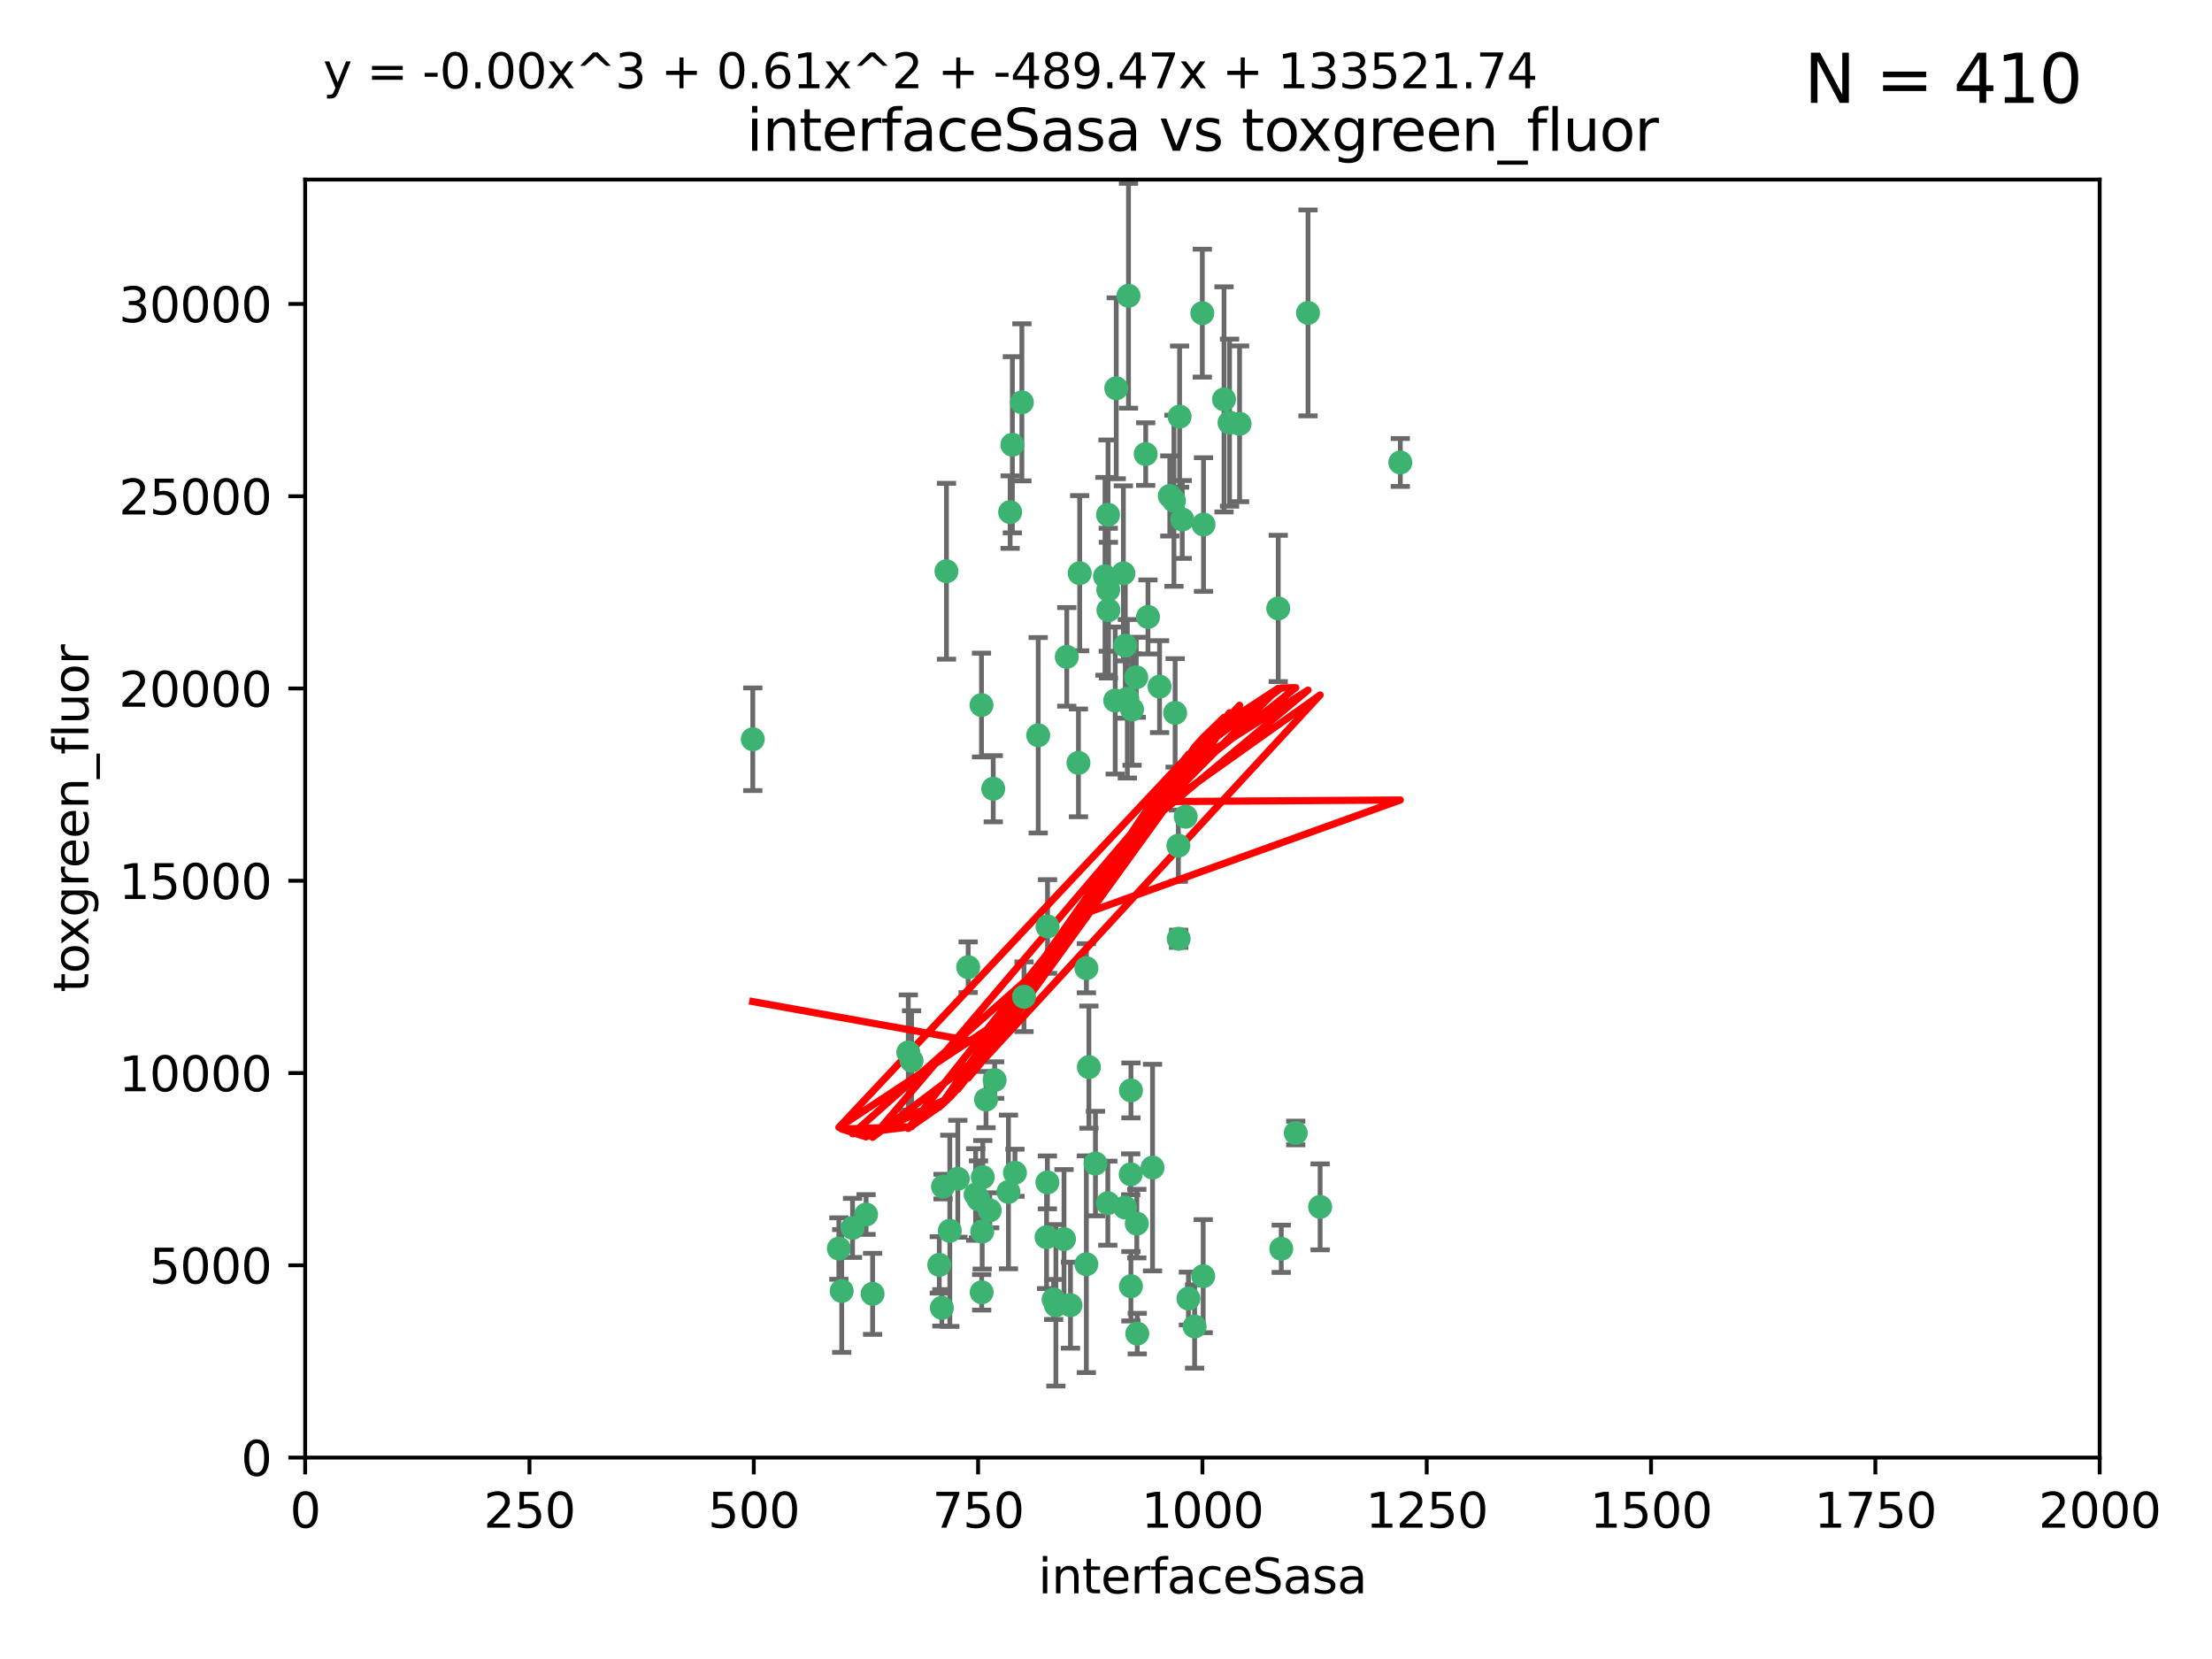<?xml version="1.0" encoding="utf-8" standalone="no"?>
<!DOCTYPE svg PUBLIC "-//W3C//DTD SVG 1.1//EN"
  "http://www.w3.org/Graphics/SVG/1.1/DTD/svg11.dtd">
<svg xmlns:xlink="http://www.w3.org/1999/xlink" width="460.8pt" height="345.6pt" viewBox="0 0 460.8 345.6" xmlns="http://www.w3.org/2000/svg" version="1.1">
 <defs>
  <style type="text/css">*{stroke-linejoin: round; stroke-linecap: butt}</style>
 </defs>
 <g id="figure_1">
  <g id="patch_1">
   <path d="M 0 345.6 
L 460.8 345.6 
L 460.8 0 
L 0 0 
z
" style="fill: #ffffff"/>
  </g>
  <g id="axes_1">
   <g id="patch_2">
    <path d="M 63.571 303.64 
L 437.4 303.64 
L 437.4 37.411 
L 63.571 37.411 
z
" style="fill: #ffffff"/>
   </g>
   <g id="PathCollection_1">
    <defs>
     <path id="madcf744686" d="M 0 1.118 
C 0.297 1.118 0.581 1 0.791 0.791 
C 1 0.581 1.118 0.297 1.118 0 
C 1.118 -0.297 1 -0.581 0.791 -0.791 
C 0.581 -1 0.297 -1.118 0 -1.118 
C -0.297 -1.118 -0.581 -1 -0.791 -0.791 
C -1 -0.581 -1.118 -0.297 -1.118 0 
C -1.118 0.297 -1 0.581 -0.791 0.791 
C -0.581 1 -0.297 1.118 0 1.118 
z
" style="stroke: #3cb371"/>
    </defs>
    <g clip-path="url(#pb74daab1c1)">
     <use xlink:href="#madcf744686" x="243.693" y="103.319" style="fill: #3cb371; stroke: #3cb371"/>
     <use xlink:href="#madcf744686" x="272.484" y="65.184" style="fill: #3cb371; stroke: #3cb371"/>
     <use xlink:href="#madcf744686" x="234.418" y="134.491" style="fill: #3cb371; stroke: #3cb371"/>
     <use xlink:href="#madcf744686" x="266.28" y="126.749" style="fill: #3cb371; stroke: #3cb371"/>
     <use xlink:href="#madcf744686" x="250.716" y="109.268" style="fill: #3cb371; stroke: #3cb371"/>
     <use xlink:href="#madcf744686" x="254.987" y="83.201" style="fill: #3cb371; stroke: #3cb371"/>
     <use xlink:href="#madcf744686" x="174.75" y="260.094" style="fill: #3cb371; stroke: #3cb371"/>
     <use xlink:href="#madcf744686" x="212.875" y="83.811" style="fill: #3cb371; stroke: #3cb371"/>
     <use xlink:href="#madcf744686" x="258.229" y="88.286" style="fill: #3cb371; stroke: #3cb371"/>
     <use xlink:href="#madcf744686" x="241.557" y="143.039" style="fill: #3cb371; stroke: #3cb371"/>
     <use xlink:href="#madcf744686" x="230.869" y="122.859" style="fill: #3cb371; stroke: #3cb371"/>
     <use xlink:href="#madcf744686" x="230.194" y="120.054" style="fill: #3cb371; stroke: #3cb371"/>
     <use xlink:href="#madcf744686" x="246.284" y="108.214" style="fill: #3cb371; stroke: #3cb371"/>
     <use xlink:href="#madcf744686" x="244.553" y="104.315" style="fill: #3cb371; stroke: #3cb371"/>
     <use xlink:href="#madcf744686" x="235.088" y="61.614" style="fill: #3cb371; stroke: #3cb371"/>
     <use xlink:href="#madcf744686" x="232.318" y="145.935" style="fill: #3cb371; stroke: #3cb371"/>
     <use xlink:href="#madcf744686" x="256.134" y="88.045" style="fill: #3cb371; stroke: #3cb371"/>
     <use xlink:href="#madcf744686" x="232.534" y="80.887" style="fill: #3cb371; stroke: #3cb371"/>
     <use xlink:href="#madcf744686" x="234.02" y="119.44" style="fill: #3cb371; stroke: #3cb371"/>
     <use xlink:href="#madcf744686" x="238.669" y="94.593" style="fill: #3cb371; stroke: #3cb371"/>
     <use xlink:href="#madcf744686" x="210.43" y="106.684" style="fill: #3cb371; stroke: #3cb371"/>
     <use xlink:href="#madcf744686" x="226.319" y="201.695" style="fill: #3cb371; stroke: #3cb371"/>
     <use xlink:href="#madcf744686" x="245.731" y="86.787" style="fill: #3cb371; stroke: #3cb371"/>
     <use xlink:href="#madcf744686" x="266.908" y="260.14" style="fill: #3cb371; stroke: #3cb371"/>
     <use xlink:href="#madcf744686" x="269.927" y="236.024" style="fill: #3cb371; stroke: #3cb371"/>
     <use xlink:href="#madcf744686" x="240.095" y="243.228" style="fill: #3cb371; stroke: #3cb371"/>
     <use xlink:href="#madcf744686" x="291.711" y="96.341" style="fill: #3cb371; stroke: #3cb371"/>
     <use xlink:href="#madcf744686" x="224.916" y="119.409" style="fill: #3cb371; stroke: #3cb371"/>
     <use xlink:href="#madcf744686" x="250.465" y="65.233" style="fill: #3cb371; stroke: #3cb371"/>
     <use xlink:href="#madcf744686" x="204.462" y="146.874" style="fill: #3cb371; stroke: #3cb371"/>
     <use xlink:href="#madcf744686" x="201.688" y="201.487" style="fill: #3cb371; stroke: #3cb371"/>
     <use xlink:href="#madcf744686" x="204.731" y="245.224" style="fill: #3cb371; stroke: #3cb371"/>
     <use xlink:href="#madcf744686" x="228.204" y="242.388" style="fill: #3cb371; stroke: #3cb371"/>
     <use xlink:href="#madcf744686" x="226.837" y="222.299" style="fill: #3cb371; stroke: #3cb371"/>
     <use xlink:href="#madcf744686" x="236.82" y="254.906" style="fill: #3cb371; stroke: #3cb371"/>
     <use xlink:href="#madcf744686" x="222.228" y="136.835" style="fill: #3cb371; stroke: #3cb371"/>
     <use xlink:href="#madcf744686" x="230.822" y="107.234" style="fill: #3cb371; stroke: #3cb371"/>
     <use xlink:href="#madcf744686" x="224.662" y="158.921" style="fill: #3cb371; stroke: #3cb371"/>
     <use xlink:href="#madcf744686" x="204.503" y="269.209" style="fill: #3cb371; stroke: #3cb371"/>
     <use xlink:href="#madcf744686" x="275.007" y="251.417" style="fill: #3cb371; stroke: #3cb371"/>
     <use xlink:href="#madcf744686" x="236.699" y="141.091" style="fill: #3cb371; stroke: #3cb371"/>
     <use xlink:href="#madcf744686" x="230.901" y="127.107" style="fill: #3cb371; stroke: #3cb371"/>
     <use xlink:href="#madcf744686" x="234.375" y="251.547" style="fill: #3cb371; stroke: #3cb371"/>
     <use xlink:href="#madcf744686" x="221.654" y="258.133" style="fill: #3cb371; stroke: #3cb371"/>
     <use xlink:href="#madcf744686" x="195.666" y="263.497" style="fill: #3cb371; stroke: #3cb371"/>
     <use xlink:href="#madcf744686" x="245.473" y="176.169" style="fill: #3cb371; stroke: #3cb371"/>
     <use xlink:href="#madcf744686" x="206.91" y="164.309" style="fill: #3cb371; stroke: #3cb371"/>
     <use xlink:href="#madcf744686" x="235.596" y="227.152" style="fill: #3cb371; stroke: #3cb371"/>
     <use xlink:href="#madcf744686" x="218.219" y="193.002" style="fill: #3cb371; stroke: #3cb371"/>
     <use xlink:href="#madcf744686" x="247.573" y="270.514" style="fill: #3cb371; stroke: #3cb371"/>
     <use xlink:href="#madcf744686" x="230.779" y="250.642" style="fill: #3cb371; stroke: #3cb371"/>
     <use xlink:href="#madcf744686" x="210.08" y="248.301" style="fill: #3cb371; stroke: #3cb371"/>
     <use xlink:href="#madcf744686" x="235.59" y="267.951" style="fill: #3cb371; stroke: #3cb371"/>
     <use xlink:href="#madcf744686" x="239.146" y="128.518" style="fill: #3cb371; stroke: #3cb371"/>
     <use xlink:href="#madcf744686" x="236.912" y="277.818" style="fill: #3cb371; stroke: #3cb371"/>
     <use xlink:href="#madcf744686" x="203.841" y="249.837" style="fill: #3cb371; stroke: #3cb371"/>
     <use xlink:href="#madcf744686" x="219.488" y="270.703" style="fill: #3cb371; stroke: #3cb371"/>
     <use xlink:href="#madcf744686" x="196.206" y="272.443" style="fill: #3cb371; stroke: #3cb371"/>
     <use xlink:href="#madcf744686" x="189.211" y="219.251" style="fill: #3cb371; stroke: #3cb371"/>
     <use xlink:href="#madcf744686" x="226.308" y="263.364" style="fill: #3cb371; stroke: #3cb371"/>
     <use xlink:href="#madcf744686" x="244.803" y="148.507" style="fill: #3cb371; stroke: #3cb371"/>
     <use xlink:href="#madcf744686" x="203.241" y="248.836" style="fill: #3cb371; stroke: #3cb371"/>
     <use xlink:href="#madcf744686" x="216.278" y="153.171" style="fill: #3cb371; stroke: #3cb371"/>
     <use xlink:href="#madcf744686" x="245.536" y="195.558" style="fill: #3cb371; stroke: #3cb371"/>
     <use xlink:href="#madcf744686" x="206.181" y="252.131" style="fill: #3cb371; stroke: #3cb371"/>
     <use xlink:href="#madcf744686" x="248.859" y="276.333" style="fill: #3cb371; stroke: #3cb371"/>
     <use xlink:href="#madcf744686" x="250.648" y="265.846" style="fill: #3cb371; stroke: #3cb371"/>
     <use xlink:href="#madcf744686" x="213.318" y="207.64" style="fill: #3cb371; stroke: #3cb371"/>
     <use xlink:href="#madcf744686" x="235.826" y="147.801" style="fill: #3cb371; stroke: #3cb371"/>
     <use xlink:href="#madcf744686" x="204.611" y="256.552" style="fill: #3cb371; stroke: #3cb371"/>
     <use xlink:href="#madcf744686" x="196.452" y="247.192" style="fill: #3cb371; stroke: #3cb371"/>
     <use xlink:href="#madcf744686" x="218.192" y="246.317" style="fill: #3cb371; stroke: #3cb371"/>
     <use xlink:href="#madcf744686" x="247.005" y="170.133" style="fill: #3cb371; stroke: #3cb371"/>
     <use xlink:href="#madcf744686" x="219.963" y="271.92" style="fill: #3cb371; stroke: #3cb371"/>
     <use xlink:href="#madcf744686" x="177.602" y="255.796" style="fill: #3cb371; stroke: #3cb371"/>
     <use xlink:href="#madcf744686" x="189.899" y="220.964" style="fill: #3cb371; stroke: #3cb371"/>
     <use xlink:href="#madcf744686" x="175.346" y="268.93" style="fill: #3cb371; stroke: #3cb371"/>
     <use xlink:href="#madcf744686" x="180.421" y="253.008" style="fill: #3cb371; stroke: #3cb371"/>
     <use xlink:href="#madcf744686" x="197.864" y="256.398" style="fill: #3cb371; stroke: #3cb371"/>
     <use xlink:href="#madcf744686" x="205.407" y="229.064" style="fill: #3cb371; stroke: #3cb371"/>
     <use xlink:href="#madcf744686" x="234.846" y="145.567" style="fill: #3cb371; stroke: #3cb371"/>
     <use xlink:href="#madcf744686" x="210.895" y="92.655" style="fill: #3cb371; stroke: #3cb371"/>
     <use xlink:href="#madcf744686" x="223" y="271.892" style="fill: #3cb371; stroke: #3cb371"/>
     <use xlink:href="#madcf744686" x="197.163" y="119.004" style="fill: #3cb371; stroke: #3cb371"/>
     <use xlink:href="#madcf744686" x="218.019" y="257.738" style="fill: #3cb371; stroke: #3cb371"/>
     <use xlink:href="#madcf744686" x="211.432" y="244.305" style="fill: #3cb371; stroke: #3cb371"/>
     <use xlink:href="#madcf744686" x="199.529" y="245.561" style="fill: #3cb371; stroke: #3cb371"/>
     <use xlink:href="#madcf744686" x="235.549" y="244.625" style="fill: #3cb371; stroke: #3cb371"/>
     <use xlink:href="#madcf744686" x="181.778" y="269.529" style="fill: #3cb371; stroke: #3cb371"/>
     <use xlink:href="#madcf744686" x="207.202" y="225.004" style="fill: #3cb371; stroke: #3cb371"/>
     <use xlink:href="#madcf744686" x="156.817" y="153.996" style="fill: #3cb371; stroke: #3cb371"/>
    </g>
   </g>
   <g id="matplotlib.axis_1">
    <g id="xtick_1">
     <g id="line2d_1">
      <defs>
       <path id="ma4f5c19fd3" d="M 0 0 
L 0 3.5 
" style="stroke: #000000; stroke-width: 0.8"/>
      </defs>
      <g>
       <use xlink:href="#ma4f5c19fd3" x="63.571" y="303.64" style="stroke: #000000; stroke-width: 0.8"/>
      </g>
     </g>
     <g id="text_1">
      <!-- 0 -->
      <g transform="translate(60.39 318.238)scale(0.1 -0.1)">
       <defs>
        <path id="DejaVuSans-30" d="M 2034 4250 
Q 1547 4250 1301 3770 
Q 1056 3291 1056 2328 
Q 1056 1369 1301 889 
Q 1547 409 2034 409 
Q 2525 409 2770 889 
Q 3016 1369 3016 2328 
Q 3016 3291 2770 3770 
Q 2525 4250 2034 4250 
z
M 2034 4750 
Q 2819 4750 3233 4129 
Q 3647 3509 3647 2328 
Q 3647 1150 3233 529 
Q 2819 -91 2034 -91 
Q 1250 -91 836 529 
Q 422 1150 422 2328 
Q 422 3509 836 4129 
Q 1250 4750 2034 4750 
z
" transform="scale(0.016)"/>
       </defs>
       <use xlink:href="#DejaVuSans-30"/>
      </g>
     </g>
    </g>
    <g id="xtick_2">
     <g id="line2d_2">
      <g>
       <use xlink:href="#ma4f5c19fd3" x="110.3" y="303.64" style="stroke: #000000; stroke-width: 0.8"/>
      </g>
     </g>
     <g id="text_2">
      <!-- 250 -->
      <g transform="translate(100.756 318.238)scale(0.1 -0.1)">
       <defs>
        <path id="DejaVuSans-32" d="M 1228 531 
L 3431 531 
L 3431 0 
L 469 0 
L 469 531 
Q 828 903 1448 1529 
Q 2069 2156 2228 2338 
Q 2531 2678 2651 2914 
Q 2772 3150 2772 3378 
Q 2772 3750 2511 3984 
Q 2250 4219 1831 4219 
Q 1534 4219 1204 4116 
Q 875 4013 500 3803 
L 500 4441 
Q 881 4594 1212 4672 
Q 1544 4750 1819 4750 
Q 2544 4750 2975 4387 
Q 3406 4025 3406 3419 
Q 3406 3131 3298 2873 
Q 3191 2616 2906 2266 
Q 2828 2175 2409 1742 
Q 1991 1309 1228 531 
z
" transform="scale(0.016)"/>
        <path id="DejaVuSans-35" d="M 691 4666 
L 3169 4666 
L 3169 4134 
L 1269 4134 
L 1269 2991 
Q 1406 3038 1543 3061 
Q 1681 3084 1819 3084 
Q 2600 3084 3056 2656 
Q 3513 2228 3513 1497 
Q 3513 744 3044 326 
Q 2575 -91 1722 -91 
Q 1428 -91 1123 -41 
Q 819 9 494 109 
L 494 744 
Q 775 591 1075 516 
Q 1375 441 1709 441 
Q 2250 441 2565 725 
Q 2881 1009 2881 1497 
Q 2881 1984 2565 2268 
Q 2250 2553 1709 2553 
Q 1456 2553 1204 2497 
Q 953 2441 691 2322 
L 691 4666 
z
" transform="scale(0.016)"/>
       </defs>
       <use xlink:href="#DejaVuSans-32"/>
       <use xlink:href="#DejaVuSans-35" x="63.623"/>
       <use xlink:href="#DejaVuSans-30" x="127.246"/>
      </g>
     </g>
    </g>
    <g id="xtick_3">
     <g id="line2d_3">
      <g>
       <use xlink:href="#ma4f5c19fd3" x="157.028" y="303.64" style="stroke: #000000; stroke-width: 0.8"/>
      </g>
     </g>
     <g id="text_3">
      <!-- 500 -->
      <g transform="translate(147.485 318.238)scale(0.1 -0.1)">
       <use xlink:href="#DejaVuSans-35"/>
       <use xlink:href="#DejaVuSans-30" x="63.623"/>
       <use xlink:href="#DejaVuSans-30" x="127.246"/>
      </g>
     </g>
    </g>
    <g id="xtick_4">
     <g id="line2d_4">
      <g>
       <use xlink:href="#ma4f5c19fd3" x="203.757" y="303.64" style="stroke: #000000; stroke-width: 0.8"/>
      </g>
     </g>
     <g id="text_4">
      <!-- 750 -->
      <g transform="translate(194.213 318.238)scale(0.1 -0.1)">
       <defs>
        <path id="DejaVuSans-37" d="M 525 4666 
L 3525 4666 
L 3525 4397 
L 1831 0 
L 1172 0 
L 2766 4134 
L 525 4134 
L 525 4666 
z
" transform="scale(0.016)"/>
       </defs>
       <use xlink:href="#DejaVuSans-37"/>
       <use xlink:href="#DejaVuSans-35" x="63.623"/>
       <use xlink:href="#DejaVuSans-30" x="127.246"/>
      </g>
     </g>
    </g>
    <g id="xtick_5">
     <g id="line2d_5">
      <g>
       <use xlink:href="#ma4f5c19fd3" x="250.486" y="303.64" style="stroke: #000000; stroke-width: 0.8"/>
      </g>
     </g>
     <g id="text_5">
      <!-- 1000 -->
      <g transform="translate(237.761 318.238)scale(0.1 -0.1)">
       <defs>
        <path id="DejaVuSans-31" d="M 794 531 
L 1825 531 
L 1825 4091 
L 703 3866 
L 703 4441 
L 1819 4666 
L 2450 4666 
L 2450 531 
L 3481 531 
L 3481 0 
L 794 0 
L 794 531 
z
" transform="scale(0.016)"/>
       </defs>
       <use xlink:href="#DejaVuSans-31"/>
       <use xlink:href="#DejaVuSans-30" x="63.623"/>
       <use xlink:href="#DejaVuSans-30" x="127.246"/>
       <use xlink:href="#DejaVuSans-30" x="190.869"/>
      </g>
     </g>
    </g>
    <g id="xtick_6">
     <g id="line2d_6">
      <g>
       <use xlink:href="#ma4f5c19fd3" x="297.214" y="303.64" style="stroke: #000000; stroke-width: 0.8"/>
      </g>
     </g>
     <g id="text_6">
      <!-- 1250 -->
      <g transform="translate(284.489 318.238)scale(0.1 -0.1)">
       <use xlink:href="#DejaVuSans-31"/>
       <use xlink:href="#DejaVuSans-32" x="63.623"/>
       <use xlink:href="#DejaVuSans-35" x="127.246"/>
       <use xlink:href="#DejaVuSans-30" x="190.869"/>
      </g>
     </g>
    </g>
    <g id="xtick_7">
     <g id="line2d_7">
      <g>
       <use xlink:href="#ma4f5c19fd3" x="343.943" y="303.64" style="stroke: #000000; stroke-width: 0.8"/>
      </g>
     </g>
     <g id="text_7">
      <!-- 1500 -->
      <g transform="translate(331.218 318.238)scale(0.1 -0.1)">
       <use xlink:href="#DejaVuSans-31"/>
       <use xlink:href="#DejaVuSans-35" x="63.623"/>
       <use xlink:href="#DejaVuSans-30" x="127.246"/>
       <use xlink:href="#DejaVuSans-30" x="190.869"/>
      </g>
     </g>
    </g>
    <g id="xtick_8">
     <g id="line2d_8">
      <g>
       <use xlink:href="#ma4f5c19fd3" x="390.671" y="303.64" style="stroke: #000000; stroke-width: 0.8"/>
      </g>
     </g>
     <g id="text_8">
      <!-- 1750 -->
      <g transform="translate(377.946 318.238)scale(0.1 -0.1)">
       <use xlink:href="#DejaVuSans-31"/>
       <use xlink:href="#DejaVuSans-37" x="63.623"/>
       <use xlink:href="#DejaVuSans-35" x="127.246"/>
       <use xlink:href="#DejaVuSans-30" x="190.869"/>
      </g>
     </g>
    </g>
    <g id="xtick_9">
     <g id="line2d_9">
      <g>
       <use xlink:href="#ma4f5c19fd3" x="437.4" y="303.64" style="stroke: #000000; stroke-width: 0.8"/>
      </g>
     </g>
     <g id="text_9">
      <!-- 2000 -->
      <g transform="translate(424.675 318.238)scale(0.1 -0.1)">
       <use xlink:href="#DejaVuSans-32"/>
       <use xlink:href="#DejaVuSans-30" x="63.623"/>
       <use xlink:href="#DejaVuSans-30" x="127.246"/>
       <use xlink:href="#DejaVuSans-30" x="190.869"/>
      </g>
     </g>
    </g>
    <g id="text_10">
     <!-- interfaceSasa -->
     <g transform="translate(216.279 331.917)scale(0.1 -0.1)">
      <defs>
       <path id="DejaVuSans-69" d="M 603 3500 
L 1178 3500 
L 1178 0 
L 603 0 
L 603 3500 
z
M 603 4863 
L 1178 4863 
L 1178 4134 
L 603 4134 
L 603 4863 
z
" transform="scale(0.016)"/>
       <path id="DejaVuSans-6e" d="M 3513 2113 
L 3513 0 
L 2938 0 
L 2938 2094 
Q 2938 2591 2744 2837 
Q 2550 3084 2163 3084 
Q 1697 3084 1428 2787 
Q 1159 2491 1159 1978 
L 1159 0 
L 581 0 
L 581 3500 
L 1159 3500 
L 1159 2956 
Q 1366 3272 1645 3428 
Q 1925 3584 2291 3584 
Q 2894 3584 3203 3211 
Q 3513 2838 3513 2113 
z
" transform="scale(0.016)"/>
       <path id="DejaVuSans-74" d="M 1172 4494 
L 1172 3500 
L 2356 3500 
L 2356 3053 
L 1172 3053 
L 1172 1153 
Q 1172 725 1289 603 
Q 1406 481 1766 481 
L 2356 481 
L 2356 0 
L 1766 0 
Q 1100 0 847 248 
Q 594 497 594 1153 
L 594 3053 
L 172 3053 
L 172 3500 
L 594 3500 
L 594 4494 
L 1172 4494 
z
" transform="scale(0.016)"/>
       <path id="DejaVuSans-65" d="M 3597 1894 
L 3597 1613 
L 953 1613 
Q 991 1019 1311 708 
Q 1631 397 2203 397 
Q 2534 397 2845 478 
Q 3156 559 3463 722 
L 3463 178 
Q 3153 47 2828 -22 
Q 2503 -91 2169 -91 
Q 1331 -91 842 396 
Q 353 884 353 1716 
Q 353 2575 817 3079 
Q 1281 3584 2069 3584 
Q 2775 3584 3186 3129 
Q 3597 2675 3597 1894 
z
M 3022 2063 
Q 3016 2534 2758 2815 
Q 2500 3097 2075 3097 
Q 1594 3097 1305 2825 
Q 1016 2553 972 2059 
L 3022 2063 
z
" transform="scale(0.016)"/>
       <path id="DejaVuSans-72" d="M 2631 2963 
Q 2534 3019 2420 3045 
Q 2306 3072 2169 3072 
Q 1681 3072 1420 2755 
Q 1159 2438 1159 1844 
L 1159 0 
L 581 0 
L 581 3500 
L 1159 3500 
L 1159 2956 
Q 1341 3275 1631 3429 
Q 1922 3584 2338 3584 
Q 2397 3584 2469 3576 
Q 2541 3569 2628 3553 
L 2631 2963 
z
" transform="scale(0.016)"/>
       <path id="DejaVuSans-66" d="M 2375 4863 
L 2375 4384 
L 1825 4384 
Q 1516 4384 1395 4259 
Q 1275 4134 1275 3809 
L 1275 3500 
L 2222 3500 
L 2222 3053 
L 1275 3053 
L 1275 0 
L 697 0 
L 697 3053 
L 147 3053 
L 147 3500 
L 697 3500 
L 697 3744 
Q 697 4328 969 4595 
Q 1241 4863 1831 4863 
L 2375 4863 
z
" transform="scale(0.016)"/>
       <path id="DejaVuSans-61" d="M 2194 1759 
Q 1497 1759 1228 1600 
Q 959 1441 959 1056 
Q 959 750 1161 570 
Q 1363 391 1709 391 
Q 2188 391 2477 730 
Q 2766 1069 2766 1631 
L 2766 1759 
L 2194 1759 
z
M 3341 1997 
L 3341 0 
L 2766 0 
L 2766 531 
Q 2569 213 2275 61 
Q 1981 -91 1556 -91 
Q 1019 -91 701 211 
Q 384 513 384 1019 
Q 384 1609 779 1909 
Q 1175 2209 1959 2209 
L 2766 2209 
L 2766 2266 
Q 2766 2663 2505 2880 
Q 2244 3097 1772 3097 
Q 1472 3097 1187 3025 
Q 903 2953 641 2809 
L 641 3341 
Q 956 3463 1253 3523 
Q 1550 3584 1831 3584 
Q 2591 3584 2966 3190 
Q 3341 2797 3341 1997 
z
" transform="scale(0.016)"/>
       <path id="DejaVuSans-63" d="M 3122 3366 
L 3122 2828 
Q 2878 2963 2633 3030 
Q 2388 3097 2138 3097 
Q 1578 3097 1268 2742 
Q 959 2388 959 1747 
Q 959 1106 1268 751 
Q 1578 397 2138 397 
Q 2388 397 2633 464 
Q 2878 531 3122 666 
L 3122 134 
Q 2881 22 2623 -34 
Q 2366 -91 2075 -91 
Q 1284 -91 818 406 
Q 353 903 353 1747 
Q 353 2603 823 3093 
Q 1294 3584 2113 3584 
Q 2378 3584 2631 3529 
Q 2884 3475 3122 3366 
z
" transform="scale(0.016)"/>
       <path id="DejaVuSans-53" d="M 3425 4513 
L 3425 3897 
Q 3066 4069 2747 4153 
Q 2428 4238 2131 4238 
Q 1616 4238 1336 4038 
Q 1056 3838 1056 3469 
Q 1056 3159 1242 3001 
Q 1428 2844 1947 2747 
L 2328 2669 
Q 3034 2534 3370 2195 
Q 3706 1856 3706 1288 
Q 3706 609 3251 259 
Q 2797 -91 1919 -91 
Q 1588 -91 1214 -16 
Q 841 59 441 206 
L 441 856 
Q 825 641 1194 531 
Q 1563 422 1919 422 
Q 2459 422 2753 634 
Q 3047 847 3047 1241 
Q 3047 1584 2836 1778 
Q 2625 1972 2144 2069 
L 1759 2144 
Q 1053 2284 737 2584 
Q 422 2884 422 3419 
Q 422 4038 858 4394 
Q 1294 4750 2059 4750 
Q 2388 4750 2728 4690 
Q 3069 4631 3425 4513 
z
" transform="scale(0.016)"/>
       <path id="DejaVuSans-73" d="M 2834 3397 
L 2834 2853 
Q 2591 2978 2328 3040 
Q 2066 3103 1784 3103 
Q 1356 3103 1142 2972 
Q 928 2841 928 2578 
Q 928 2378 1081 2264 
Q 1234 2150 1697 2047 
L 1894 2003 
Q 2506 1872 2764 1633 
Q 3022 1394 3022 966 
Q 3022 478 2636 193 
Q 2250 -91 1575 -91 
Q 1294 -91 989 -36 
Q 684 19 347 128 
L 347 722 
Q 666 556 975 473 
Q 1284 391 1588 391 
Q 1994 391 2212 530 
Q 2431 669 2431 922 
Q 2431 1156 2273 1281 
Q 2116 1406 1581 1522 
L 1381 1569 
Q 847 1681 609 1914 
Q 372 2147 372 2553 
Q 372 3047 722 3315 
Q 1072 3584 1716 3584 
Q 2034 3584 2315 3537 
Q 2597 3491 2834 3397 
z
" transform="scale(0.016)"/>
      </defs>
      <use xlink:href="#DejaVuSans-69"/>
      <use xlink:href="#DejaVuSans-6e" x="27.783"/>
      <use xlink:href="#DejaVuSans-74" x="91.162"/>
      <use xlink:href="#DejaVuSans-65" x="130.371"/>
      <use xlink:href="#DejaVuSans-72" x="191.895"/>
      <use xlink:href="#DejaVuSans-66" x="233.008"/>
      <use xlink:href="#DejaVuSans-61" x="268.213"/>
      <use xlink:href="#DejaVuSans-63" x="329.492"/>
      <use xlink:href="#DejaVuSans-65" x="384.473"/>
      <use xlink:href="#DejaVuSans-53" x="445.996"/>
      <use xlink:href="#DejaVuSans-61" x="509.473"/>
      <use xlink:href="#DejaVuSans-73" x="570.752"/>
      <use xlink:href="#DejaVuSans-61" x="622.852"/>
     </g>
    </g>
   </g>
   <g id="matplotlib.axis_2">
    <g id="ytick_1">
     <g id="line2d_10">
      <defs>
       <path id="m808af0f181" d="M 0 0 
L -3.5 0 
" style="stroke: #000000; stroke-width: 0.8"/>
      </defs>
      <g>
       <use xlink:href="#m808af0f181" x="63.571" y="303.64" style="stroke: #000000; stroke-width: 0.8"/>
      </g>
     </g>
     <g id="text_11">
      <!-- 0 -->
      <g transform="translate(50.209 307.439)scale(0.1 -0.1)">
       <use xlink:href="#DejaVuSans-30"/>
      </g>
     </g>
    </g>
    <g id="ytick_2">
     <g id="line2d_11">
      <g>
       <use xlink:href="#m808af0f181" x="63.571" y="263.586" style="stroke: #000000; stroke-width: 0.8"/>
      </g>
     </g>
     <g id="text_12">
      <!-- 5000 -->
      <g transform="translate(31.121 267.385)scale(0.1 -0.1)">
       <use xlink:href="#DejaVuSans-35"/>
       <use xlink:href="#DejaVuSans-30" x="63.623"/>
       <use xlink:href="#DejaVuSans-30" x="127.246"/>
       <use xlink:href="#DejaVuSans-30" x="190.869"/>
      </g>
     </g>
    </g>
    <g id="ytick_3">
     <g id="line2d_12">
      <g>
       <use xlink:href="#m808af0f181" x="63.571" y="223.532" style="stroke: #000000; stroke-width: 0.8"/>
      </g>
     </g>
     <g id="text_13">
      <!-- 10000 -->
      <g transform="translate(24.759 227.331)scale(0.1 -0.1)">
       <use xlink:href="#DejaVuSans-31"/>
       <use xlink:href="#DejaVuSans-30" x="63.623"/>
       <use xlink:href="#DejaVuSans-30" x="127.246"/>
       <use xlink:href="#DejaVuSans-30" x="190.869"/>
       <use xlink:href="#DejaVuSans-30" x="254.492"/>
      </g>
     </g>
    </g>
    <g id="ytick_4">
     <g id="line2d_13">
      <g>
       <use xlink:href="#m808af0f181" x="63.571" y="183.478" style="stroke: #000000; stroke-width: 0.8"/>
      </g>
     </g>
     <g id="text_14">
      <!-- 15000 -->
      <g transform="translate(24.759 187.278)scale(0.1 -0.1)">
       <use xlink:href="#DejaVuSans-31"/>
       <use xlink:href="#DejaVuSans-35" x="63.623"/>
       <use xlink:href="#DejaVuSans-30" x="127.246"/>
       <use xlink:href="#DejaVuSans-30" x="190.869"/>
       <use xlink:href="#DejaVuSans-30" x="254.492"/>
      </g>
     </g>
    </g>
    <g id="ytick_5">
     <g id="line2d_14">
      <g>
       <use xlink:href="#m808af0f181" x="63.571" y="143.424" style="stroke: #000000; stroke-width: 0.8"/>
      </g>
     </g>
     <g id="text_15">
      <!-- 20000 -->
      <g transform="translate(24.759 147.224)scale(0.1 -0.1)">
       <use xlink:href="#DejaVuSans-32"/>
       <use xlink:href="#DejaVuSans-30" x="63.623"/>
       <use xlink:href="#DejaVuSans-30" x="127.246"/>
       <use xlink:href="#DejaVuSans-30" x="190.869"/>
       <use xlink:href="#DejaVuSans-30" x="254.492"/>
      </g>
     </g>
    </g>
    <g id="ytick_6">
     <g id="line2d_15">
      <g>
       <use xlink:href="#m808af0f181" x="63.571" y="103.371" style="stroke: #000000; stroke-width: 0.8"/>
      </g>
     </g>
     <g id="text_16">
      <!-- 25000 -->
      <g transform="translate(24.759 107.17)scale(0.1 -0.1)">
       <use xlink:href="#DejaVuSans-32"/>
       <use xlink:href="#DejaVuSans-35" x="63.623"/>
       <use xlink:href="#DejaVuSans-30" x="127.246"/>
       <use xlink:href="#DejaVuSans-30" x="190.869"/>
       <use xlink:href="#DejaVuSans-30" x="254.492"/>
      </g>
     </g>
    </g>
    <g id="ytick_7">
     <g id="line2d_16">
      <g>
       <use xlink:href="#m808af0f181" x="63.571" y="63.317" style="stroke: #000000; stroke-width: 0.8"/>
      </g>
     </g>
     <g id="text_17">
      <!-- 30000 -->
      <g transform="translate(24.759 67.116)scale(0.1 -0.1)">
       <defs>
        <path id="DejaVuSans-33" d="M 2597 2516 
Q 3050 2419 3304 2112 
Q 3559 1806 3559 1356 
Q 3559 666 3084 287 
Q 2609 -91 1734 -91 
Q 1441 -91 1130 -33 
Q 819 25 488 141 
L 488 750 
Q 750 597 1062 519 
Q 1375 441 1716 441 
Q 2309 441 2620 675 
Q 2931 909 2931 1356 
Q 2931 1769 2642 2001 
Q 2353 2234 1838 2234 
L 1294 2234 
L 1294 2753 
L 1863 2753 
Q 2328 2753 2575 2939 
Q 2822 3125 2822 3475 
Q 2822 3834 2567 4026 
Q 2313 4219 1838 4219 
Q 1578 4219 1281 4162 
Q 984 4106 628 3988 
L 628 4550 
Q 988 4650 1302 4700 
Q 1616 4750 1894 4750 
Q 2613 4750 3031 4423 
Q 3450 4097 3450 3541 
Q 3450 3153 3228 2886 
Q 3006 2619 2597 2516 
z
" transform="scale(0.016)"/>
       </defs>
       <use xlink:href="#DejaVuSans-33"/>
       <use xlink:href="#DejaVuSans-30" x="63.623"/>
       <use xlink:href="#DejaVuSans-30" x="127.246"/>
       <use xlink:href="#DejaVuSans-30" x="190.869"/>
       <use xlink:href="#DejaVuSans-30" x="254.492"/>
      </g>
     </g>
    </g>
    <g id="text_18">
     <!-- toxgreen_fluor -->
     <g transform="translate(18.401 206.72)rotate(-90)scale(0.1 -0.1)">
      <defs>
       <path id="DejaVuSans-6f" d="M 1959 3097 
Q 1497 3097 1228 2736 
Q 959 2375 959 1747 
Q 959 1119 1226 758 
Q 1494 397 1959 397 
Q 2419 397 2687 759 
Q 2956 1122 2956 1747 
Q 2956 2369 2687 2733 
Q 2419 3097 1959 3097 
z
M 1959 3584 
Q 2709 3584 3137 3096 
Q 3566 2609 3566 1747 
Q 3566 888 3137 398 
Q 2709 -91 1959 -91 
Q 1206 -91 779 398 
Q 353 888 353 1747 
Q 353 2609 779 3096 
Q 1206 3584 1959 3584 
z
" transform="scale(0.016)"/>
       <path id="DejaVuSans-78" d="M 3513 3500 
L 2247 1797 
L 3578 0 
L 2900 0 
L 1881 1375 
L 863 0 
L 184 0 
L 1544 1831 
L 300 3500 
L 978 3500 
L 1906 2253 
L 2834 3500 
L 3513 3500 
z
" transform="scale(0.016)"/>
       <path id="DejaVuSans-67" d="M 2906 1791 
Q 2906 2416 2648 2759 
Q 2391 3103 1925 3103 
Q 1463 3103 1205 2759 
Q 947 2416 947 1791 
Q 947 1169 1205 825 
Q 1463 481 1925 481 
Q 2391 481 2648 825 
Q 2906 1169 2906 1791 
z
M 3481 434 
Q 3481 -459 3084 -895 
Q 2688 -1331 1869 -1331 
Q 1566 -1331 1297 -1286 
Q 1028 -1241 775 -1147 
L 775 -588 
Q 1028 -725 1275 -790 
Q 1522 -856 1778 -856 
Q 2344 -856 2625 -561 
Q 2906 -266 2906 331 
L 2906 616 
Q 2728 306 2450 153 
Q 2172 0 1784 0 
Q 1141 0 747 490 
Q 353 981 353 1791 
Q 353 2603 747 3093 
Q 1141 3584 1784 3584 
Q 2172 3584 2450 3431 
Q 2728 3278 2906 2969 
L 2906 3500 
L 3481 3500 
L 3481 434 
z
" transform="scale(0.016)"/>
       <path id="DejaVuSans-5f" d="M 3263 -1063 
L 3263 -1509 
L -63 -1509 
L -63 -1063 
L 3263 -1063 
z
" transform="scale(0.016)"/>
       <path id="DejaVuSans-6c" d="M 603 4863 
L 1178 4863 
L 1178 0 
L 603 0 
L 603 4863 
z
" transform="scale(0.016)"/>
       <path id="DejaVuSans-75" d="M 544 1381 
L 544 3500 
L 1119 3500 
L 1119 1403 
Q 1119 906 1312 657 
Q 1506 409 1894 409 
Q 2359 409 2629 706 
Q 2900 1003 2900 1516 
L 2900 3500 
L 3475 3500 
L 3475 0 
L 2900 0 
L 2900 538 
Q 2691 219 2414 64 
Q 2138 -91 1772 -91 
Q 1169 -91 856 284 
Q 544 659 544 1381 
z
M 1991 3584 
L 1991 3584 
z
" transform="scale(0.016)"/>
      </defs>
      <use xlink:href="#DejaVuSans-74"/>
      <use xlink:href="#DejaVuSans-6f" x="39.209"/>
      <use xlink:href="#DejaVuSans-78" x="97.266"/>
      <use xlink:href="#DejaVuSans-67" x="156.445"/>
      <use xlink:href="#DejaVuSans-72" x="219.922"/>
      <use xlink:href="#DejaVuSans-65" x="258.785"/>
      <use xlink:href="#DejaVuSans-65" x="320.309"/>
      <use xlink:href="#DejaVuSans-6e" x="381.832"/>
      <use xlink:href="#DejaVuSans-5f" x="445.211"/>
      <use xlink:href="#DejaVuSans-66" x="495.211"/>
      <use xlink:href="#DejaVuSans-6c" x="530.416"/>
      <use xlink:href="#DejaVuSans-75" x="558.199"/>
      <use xlink:href="#DejaVuSans-6f" x="621.578"/>
      <use xlink:href="#DejaVuSans-72" x="682.76"/>
     </g>
    </g>
   </g>
   <g id="LineCollection_1">
    <path d="M 243.693 111.662 
L 243.693 94.976 
" clip-path="url(#pb74daab1c1)" style="fill: none; stroke: #696969"/>
    <path d="M 272.484 86.629 
L 272.484 43.739 
" clip-path="url(#pb74daab1c1)" style="fill: none; stroke: #696969"/>
    <path d="M 234.418 149.606 
L 234.418 119.375 
" clip-path="url(#pb74daab1c1)" style="fill: none; stroke: #696969"/>
    <path d="M 266.28 141.983 
L 266.28 111.515 
" clip-path="url(#pb74daab1c1)" style="fill: none; stroke: #696969"/>
    <path d="M 250.716 123.191 
L 250.716 95.346 
" clip-path="url(#pb74daab1c1)" style="fill: none; stroke: #696969"/>
    <path d="M 254.987 106.648 
L 254.987 59.753 
" clip-path="url(#pb74daab1c1)" style="fill: none; stroke: #696969"/>
    <path d="M 174.75 266.497 
L 174.75 253.692 
" clip-path="url(#pb74daab1c1)" style="fill: none; stroke: #696969"/>
    <path d="M 212.875 100.173 
L 212.875 67.45 
" clip-path="url(#pb74daab1c1)" style="fill: none; stroke: #696969"/>
    <path d="M 258.229 104.51 
L 258.229 72.063 
" clip-path="url(#pb74daab1c1)" style="fill: none; stroke: #696969"/>
    <path d="M 241.557 152.61 
L 241.557 133.468 
" clip-path="url(#pb74daab1c1)" style="fill: none; stroke: #696969"/>
    <path d="M 230.869 135.667 
L 230.869 110.051 
" clip-path="url(#pb74daab1c1)" style="fill: none; stroke: #696969"/>
    <path d="M 230.194 140.659 
L 230.194 99.45 
" clip-path="url(#pb74daab1c1)" style="fill: none; stroke: #696969"/>
    <path d="M 246.284 116.326 
L 246.284 100.101 
" clip-path="url(#pb74daab1c1)" style="fill: none; stroke: #696969"/>
    <path d="M 244.553 122.133 
L 244.553 86.497 
" clip-path="url(#pb74daab1c1)" style="fill: none; stroke: #696969"/>
    <path d="M 235.088 85.029 
L 235.088 38.199 
" clip-path="url(#pb74daab1c1)" style="fill: none; stroke: #696969"/>
    <path d="M 232.318 161.248 
L 232.318 130.622 
" clip-path="url(#pb74daab1c1)" style="fill: none; stroke: #696969"/>
    <path d="M 256.134 105.444 
L 256.134 70.646 
" clip-path="url(#pb74daab1c1)" style="fill: none; stroke: #696969"/>
    <path d="M 232.534 99.727 
L 232.534 62.047 
" clip-path="url(#pb74daab1c1)" style="fill: none; stroke: #696969"/>
    <path d="M 234.02 137.675 
L 234.02 101.206 
" clip-path="url(#pb74daab1c1)" style="fill: none; stroke: #696969"/>
    <path d="M 238.669 101.108 
L 238.669 88.078 
" clip-path="url(#pb74daab1c1)" style="fill: none; stroke: #696969"/>
    <path d="M 210.43 114.235 
L 210.43 99.134 
" clip-path="url(#pb74daab1c1)" style="fill: none; stroke: #696969"/>
    <path d="M 226.319 206.809 
L 226.319 196.58 
" clip-path="url(#pb74daab1c1)" style="fill: none; stroke: #696969"/>
    <path d="M 245.731 101.495 
L 245.731 72.08 
" clip-path="url(#pb74daab1c1)" style="fill: none; stroke: #696969"/>
    <path d="M 266.908 265.065 
L 266.908 255.214 
" clip-path="url(#pb74daab1c1)" style="fill: none; stroke: #696969"/>
    <path d="M 269.927 238.492 
L 269.927 233.557 
" clip-path="url(#pb74daab1c1)" style="fill: none; stroke: #696969"/>
    <path d="M 240.095 264.748 
L 240.095 221.708 
" clip-path="url(#pb74daab1c1)" style="fill: none; stroke: #696969"/>
    <path d="M 291.711 101.329 
L 291.711 91.353 
" clip-path="url(#pb74daab1c1)" style="fill: none; stroke: #696969"/>
    <path d="M 224.916 135.574 
L 224.916 103.243 
" clip-path="url(#pb74daab1c1)" style="fill: none; stroke: #696969"/>
    <path d="M 250.465 78.556 
L 250.465 51.911 
" clip-path="url(#pb74daab1c1)" style="fill: none; stroke: #696969"/>
    <path d="M 204.462 157.684 
L 204.462 136.065 
" clip-path="url(#pb74daab1c1)" style="fill: none; stroke: #696969"/>
    <path d="M 201.688 206.761 
L 201.688 196.213 
" clip-path="url(#pb74daab1c1)" style="fill: none; stroke: #696969"/>
    <path d="M 204.731 252.857 
L 204.731 237.591 
" clip-path="url(#pb74daab1c1)" style="fill: none; stroke: #696969"/>
    <path d="M 228.204 253.279 
L 228.204 231.496 
" clip-path="url(#pb74daab1c1)" style="fill: none; stroke: #696969"/>
    <path d="M 226.837 235.023 
L 226.837 209.574 
" clip-path="url(#pb74daab1c1)" style="fill: none; stroke: #696969"/>
    <path d="M 236.82 262.048 
L 236.82 247.764 
" clip-path="url(#pb74daab1c1)" style="fill: none; stroke: #696969"/>
    <path d="M 222.228 147.104 
L 222.228 126.566 
" clip-path="url(#pb74daab1c1)" style="fill: none; stroke: #696969"/>
    <path d="M 230.822 122.819 
L 230.822 91.649 
" clip-path="url(#pb74daab1c1)" style="fill: none; stroke: #696969"/>
    <path d="M 224.662 170.147 
L 224.662 147.694 
" clip-path="url(#pb74daab1c1)" style="fill: none; stroke: #696969"/>
    <path d="M 204.503 272.908 
L 204.503 265.511 
" clip-path="url(#pb74daab1c1)" style="fill: none; stroke: #696969"/>
    <path d="M 275.007 260.365 
L 275.007 242.469 
" clip-path="url(#pb74daab1c1)" style="fill: none; stroke: #696969"/>
    <path d="M 236.699 149.421 
L 236.699 132.76 
" clip-path="url(#pb74daab1c1)" style="fill: none; stroke: #696969"/>
    <path d="M 230.901 141.248 
L 230.901 112.967 
" clip-path="url(#pb74daab1c1)" style="fill: none; stroke: #696969"/>
    <path d="M 234.375 252.228 
L 234.375 250.867 
" clip-path="url(#pb74daab1c1)" style="fill: none; stroke: #696969"/>
    <path d="M 221.654 272.621 
L 221.654 243.644 
" clip-path="url(#pb74daab1c1)" style="fill: none; stroke: #696969"/>
    <path d="M 195.666 269.377 
L 195.666 257.616 
" clip-path="url(#pb74daab1c1)" style="fill: none; stroke: #696969"/>
    <path d="M 245.473 183.597 
L 245.473 168.741 
" clip-path="url(#pb74daab1c1)" style="fill: none; stroke: #696969"/>
    <path d="M 206.91 171.2 
L 206.91 157.418 
" clip-path="url(#pb74daab1c1)" style="fill: none; stroke: #696969"/>
    <path d="M 235.596 232.87 
L 235.596 221.434 
" clip-path="url(#pb74daab1c1)" style="fill: none; stroke: #696969"/>
    <path d="M 218.219 202.754 
L 218.219 183.249 
" clip-path="url(#pb74daab1c1)" style="fill: none; stroke: #696969"/>
    <path d="M 247.573 276.02 
L 247.573 265.008 
" clip-path="url(#pb74daab1c1)" style="fill: none; stroke: #696969"/>
    <path d="M 230.779 259.401 
L 230.779 241.882 
" clip-path="url(#pb74daab1c1)" style="fill: none; stroke: #696969"/>
    <path d="M 210.08 264.31 
L 210.08 232.292 
" clip-path="url(#pb74daab1c1)" style="fill: none; stroke: #696969"/>
    <path d="M 235.59 275.179 
L 235.59 260.723 
" clip-path="url(#pb74daab1c1)" style="fill: none; stroke: #696969"/>
    <path d="M 239.146 136.228 
L 239.146 120.808 
" clip-path="url(#pb74daab1c1)" style="fill: none; stroke: #696969"/>
    <path d="M 236.912 282.042 
L 236.912 273.593 
" clip-path="url(#pb74daab1c1)" style="fill: none; stroke: #696969"/>
    <path d="M 203.841 257.847 
L 203.841 241.828 
" clip-path="url(#pb74daab1c1)" style="fill: none; stroke: #696969"/>
    <path d="M 219.488 274.871 
L 219.488 266.536 
" clip-path="url(#pb74daab1c1)" style="fill: none; stroke: #696969"/>
    <path d="M 196.206 276.237 
L 196.206 268.649 
" clip-path="url(#pb74daab1c1)" style="fill: none; stroke: #696969"/>
    <path d="M 189.211 231.246 
L 189.211 207.255 
" clip-path="url(#pb74daab1c1)" style="fill: none; stroke: #696969"/>
    <path d="M 226.308 285.938 
L 226.308 240.791 
" clip-path="url(#pb74daab1c1)" style="fill: none; stroke: #696969"/>
    <path d="M 244.803 159.798 
L 244.803 137.216 
" clip-path="url(#pb74daab1c1)" style="fill: none; stroke: #696969"/>
    <path d="M 203.241 258.377 
L 203.241 239.295 
" clip-path="url(#pb74daab1c1)" style="fill: none; stroke: #696969"/>
    <path d="M 216.278 173.526 
L 216.278 132.815 
" clip-path="url(#pb74daab1c1)" style="fill: none; stroke: #696969"/>
    <path d="M 245.536 197.349 
L 245.536 193.767 
" clip-path="url(#pb74daab1c1)" style="fill: none; stroke: #696969"/>
    <path d="M 206.181 255.783 
L 206.181 248.48 
" clip-path="url(#pb74daab1c1)" style="fill: none; stroke: #696969"/>
    <path d="M 248.859 285.006 
L 248.859 267.659 
" clip-path="url(#pb74daab1c1)" style="fill: none; stroke: #696969"/>
    <path d="M 250.648 277.617 
L 250.648 254.074 
" clip-path="url(#pb74daab1c1)" style="fill: none; stroke: #696969"/>
    <path d="M 213.318 214.898 
L 213.318 200.382 
" clip-path="url(#pb74daab1c1)" style="fill: none; stroke: #696969"/>
    <path d="M 235.826 159.413 
L 235.826 136.19 
" clip-path="url(#pb74daab1c1)" style="fill: none; stroke: #696969"/>
    <path d="M 204.611 264.359 
L 204.611 248.745 
" clip-path="url(#pb74daab1c1)" style="fill: none; stroke: #696969"/>
    <path d="M 196.452 249.762 
L 196.452 244.622 
" clip-path="url(#pb74daab1c1)" style="fill: none; stroke: #696969"/>
    <path d="M 218.192 251.825 
L 218.192 240.809 
" clip-path="url(#pb74daab1c1)" style="fill: none; stroke: #696969"/>
    <path d="M 247.005 170.88 
L 247.005 169.387 
" clip-path="url(#pb74daab1c1)" style="fill: none; stroke: #696969"/>
    <path d="M 219.963 288.737 
L 219.963 255.103 
" clip-path="url(#pb74daab1c1)" style="fill: none; stroke: #696969"/>
    <path d="M 177.602 261.947 
L 177.602 249.645 
" clip-path="url(#pb74daab1c1)" style="fill: none; stroke: #696969"/>
    <path d="M 189.899 231.359 
L 189.899 210.569 
" clip-path="url(#pb74daab1c1)" style="fill: none; stroke: #696969"/>
    <path d="M 175.346 281.718 
L 175.346 256.142 
" clip-path="url(#pb74daab1c1)" style="fill: none; stroke: #696969"/>
    <path d="M 180.421 257.147 
L 180.421 248.868 
" clip-path="url(#pb74daab1c1)" style="fill: none; stroke: #696969"/>
    <path d="M 197.864 276.313 
L 197.864 236.482 
" clip-path="url(#pb74daab1c1)" style="fill: none; stroke: #696969"/>
    <path d="M 205.407 234.921 
L 205.407 223.207 
" clip-path="url(#pb74daab1c1)" style="fill: none; stroke: #696969"/>
    <path d="M 234.846 162.081 
L 234.846 129.053 
" clip-path="url(#pb74daab1c1)" style="fill: none; stroke: #696969"/>
    <path d="M 210.895 111.003 
L 210.895 74.306 
" clip-path="url(#pb74daab1c1)" style="fill: none; stroke: #696969"/>
    <path d="M 223 280.845 
L 223 262.939 
" clip-path="url(#pb74daab1c1)" style="fill: none; stroke: #696969"/>
    <path d="M 197.163 137.321 
L 197.163 100.688 
" clip-path="url(#pb74daab1c1)" style="fill: none; stroke: #696969"/>
    <path d="M 218.019 268.432 
L 218.019 247.045 
" clip-path="url(#pb74daab1c1)" style="fill: none; stroke: #696969"/>
    <path d="M 211.432 249.207 
L 211.432 239.402 
" clip-path="url(#pb74daab1c1)" style="fill: none; stroke: #696969"/>
    <path d="M 199.529 257.737 
L 199.529 233.384 
" clip-path="url(#pb74daab1c1)" style="fill: none; stroke: #696969"/>
    <path d="M 235.549 248.883 
L 235.549 240.367 
" clip-path="url(#pb74daab1c1)" style="fill: none; stroke: #696969"/>
    <path d="M 181.778 277.972 
L 181.778 261.086 
" clip-path="url(#pb74daab1c1)" style="fill: none; stroke: #696969"/>
    <path d="M 207.202 228.81 
L 207.202 221.198 
" clip-path="url(#pb74daab1c1)" style="fill: none; stroke: #696969"/>
    <path d="M 156.817 164.686 
L 156.817 143.305 
" clip-path="url(#pb74daab1c1)" style="fill: none; stroke: #696969"/>
   </g>
   <g id="line2d_17">
    <defs>
     <path id="mbecbe20f93" d="M 2 0 
L -2 -0 
" style="stroke: #696969"/>
    </defs>
    <g clip-path="url(#pb74daab1c1)">
     <use xlink:href="#mbecbe20f93" x="243.693" y="111.662" style="fill: #696969; stroke: #696969"/>
     <use xlink:href="#mbecbe20f93" x="272.484" y="86.629" style="fill: #696969; stroke: #696969"/>
     <use xlink:href="#mbecbe20f93" x="234.418" y="149.606" style="fill: #696969; stroke: #696969"/>
     <use xlink:href="#mbecbe20f93" x="266.28" y="141.983" style="fill: #696969; stroke: #696969"/>
     <use xlink:href="#mbecbe20f93" x="250.716" y="123.191" style="fill: #696969; stroke: #696969"/>
     <use xlink:href="#mbecbe20f93" x="254.987" y="106.648" style="fill: #696969; stroke: #696969"/>
     <use xlink:href="#mbecbe20f93" x="174.75" y="266.497" style="fill: #696969; stroke: #696969"/>
     <use xlink:href="#mbecbe20f93" x="212.875" y="100.173" style="fill: #696969; stroke: #696969"/>
     <use xlink:href="#mbecbe20f93" x="258.229" y="104.51" style="fill: #696969; stroke: #696969"/>
     <use xlink:href="#mbecbe20f93" x="241.557" y="152.61" style="fill: #696969; stroke: #696969"/>
     <use xlink:href="#mbecbe20f93" x="230.869" y="135.667" style="fill: #696969; stroke: #696969"/>
     <use xlink:href="#mbecbe20f93" x="230.194" y="140.659" style="fill: #696969; stroke: #696969"/>
     <use xlink:href="#mbecbe20f93" x="246.284" y="116.326" style="fill: #696969; stroke: #696969"/>
     <use xlink:href="#mbecbe20f93" x="244.553" y="122.133" style="fill: #696969; stroke: #696969"/>
     <use xlink:href="#mbecbe20f93" x="235.088" y="85.029" style="fill: #696969; stroke: #696969"/>
     <use xlink:href="#mbecbe20f93" x="232.318" y="161.248" style="fill: #696969; stroke: #696969"/>
     <use xlink:href="#mbecbe20f93" x="256.134" y="105.444" style="fill: #696969; stroke: #696969"/>
     <use xlink:href="#mbecbe20f93" x="232.534" y="99.727" style="fill: #696969; stroke: #696969"/>
     <use xlink:href="#mbecbe20f93" x="234.02" y="137.675" style="fill: #696969; stroke: #696969"/>
     <use xlink:href="#mbecbe20f93" x="238.669" y="101.108" style="fill: #696969; stroke: #696969"/>
     <use xlink:href="#mbecbe20f93" x="210.43" y="114.235" style="fill: #696969; stroke: #696969"/>
     <use xlink:href="#mbecbe20f93" x="226.319" y="206.809" style="fill: #696969; stroke: #696969"/>
     <use xlink:href="#mbecbe20f93" x="245.731" y="101.495" style="fill: #696969; stroke: #696969"/>
     <use xlink:href="#mbecbe20f93" x="266.908" y="265.065" style="fill: #696969; stroke: #696969"/>
     <use xlink:href="#mbecbe20f93" x="269.927" y="238.492" style="fill: #696969; stroke: #696969"/>
     <use xlink:href="#mbecbe20f93" x="240.095" y="264.748" style="fill: #696969; stroke: #696969"/>
     <use xlink:href="#mbecbe20f93" x="291.711" y="101.329" style="fill: #696969; stroke: #696969"/>
     <use xlink:href="#mbecbe20f93" x="224.916" y="135.574" style="fill: #696969; stroke: #696969"/>
     <use xlink:href="#mbecbe20f93" x="250.465" y="78.556" style="fill: #696969; stroke: #696969"/>
     <use xlink:href="#mbecbe20f93" x="204.462" y="157.684" style="fill: #696969; stroke: #696969"/>
     <use xlink:href="#mbecbe20f93" x="201.688" y="206.761" style="fill: #696969; stroke: #696969"/>
     <use xlink:href="#mbecbe20f93" x="204.731" y="252.857" style="fill: #696969; stroke: #696969"/>
     <use xlink:href="#mbecbe20f93" x="228.204" y="253.279" style="fill: #696969; stroke: #696969"/>
     <use xlink:href="#mbecbe20f93" x="226.837" y="235.023" style="fill: #696969; stroke: #696969"/>
     <use xlink:href="#mbecbe20f93" x="236.82" y="262.048" style="fill: #696969; stroke: #696969"/>
     <use xlink:href="#mbecbe20f93" x="222.228" y="147.104" style="fill: #696969; stroke: #696969"/>
     <use xlink:href="#mbecbe20f93" x="230.822" y="122.819" style="fill: #696969; stroke: #696969"/>
     <use xlink:href="#mbecbe20f93" x="224.662" y="170.147" style="fill: #696969; stroke: #696969"/>
     <use xlink:href="#mbecbe20f93" x="204.503" y="272.908" style="fill: #696969; stroke: #696969"/>
     <use xlink:href="#mbecbe20f93" x="275.007" y="260.365" style="fill: #696969; stroke: #696969"/>
     <use xlink:href="#mbecbe20f93" x="236.699" y="149.421" style="fill: #696969; stroke: #696969"/>
     <use xlink:href="#mbecbe20f93" x="230.901" y="141.248" style="fill: #696969; stroke: #696969"/>
     <use xlink:href="#mbecbe20f93" x="234.375" y="252.228" style="fill: #696969; stroke: #696969"/>
     <use xlink:href="#mbecbe20f93" x="221.654" y="272.621" style="fill: #696969; stroke: #696969"/>
     <use xlink:href="#mbecbe20f93" x="195.666" y="269.377" style="fill: #696969; stroke: #696969"/>
     <use xlink:href="#mbecbe20f93" x="245.473" y="183.597" style="fill: #696969; stroke: #696969"/>
     <use xlink:href="#mbecbe20f93" x="206.91" y="171.2" style="fill: #696969; stroke: #696969"/>
     <use xlink:href="#mbecbe20f93" x="235.596" y="232.87" style="fill: #696969; stroke: #696969"/>
     <use xlink:href="#mbecbe20f93" x="218.219" y="202.754" style="fill: #696969; stroke: #696969"/>
     <use xlink:href="#mbecbe20f93" x="247.573" y="276.02" style="fill: #696969; stroke: #696969"/>
     <use xlink:href="#mbecbe20f93" x="230.779" y="259.401" style="fill: #696969; stroke: #696969"/>
     <use xlink:href="#mbecbe20f93" x="210.08" y="264.31" style="fill: #696969; stroke: #696969"/>
     <use xlink:href="#mbecbe20f93" x="235.59" y="275.179" style="fill: #696969; stroke: #696969"/>
     <use xlink:href="#mbecbe20f93" x="239.146" y="136.228" style="fill: #696969; stroke: #696969"/>
     <use xlink:href="#mbecbe20f93" x="236.912" y="282.042" style="fill: #696969; stroke: #696969"/>
     <use xlink:href="#mbecbe20f93" x="203.841" y="257.847" style="fill: #696969; stroke: #696969"/>
     <use xlink:href="#mbecbe20f93" x="219.488" y="274.871" style="fill: #696969; stroke: #696969"/>
     <use xlink:href="#mbecbe20f93" x="196.206" y="276.237" style="fill: #696969; stroke: #696969"/>
     <use xlink:href="#mbecbe20f93" x="189.211" y="231.246" style="fill: #696969; stroke: #696969"/>
     <use xlink:href="#mbecbe20f93" x="226.308" y="285.938" style="fill: #696969; stroke: #696969"/>
     <use xlink:href="#mbecbe20f93" x="244.803" y="159.798" style="fill: #696969; stroke: #696969"/>
     <use xlink:href="#mbecbe20f93" x="203.241" y="258.377" style="fill: #696969; stroke: #696969"/>
     <use xlink:href="#mbecbe20f93" x="216.278" y="173.526" style="fill: #696969; stroke: #696969"/>
     <use xlink:href="#mbecbe20f93" x="245.536" y="197.349" style="fill: #696969; stroke: #696969"/>
     <use xlink:href="#mbecbe20f93" x="206.181" y="255.783" style="fill: #696969; stroke: #696969"/>
     <use xlink:href="#mbecbe20f93" x="248.859" y="285.006" style="fill: #696969; stroke: #696969"/>
     <use xlink:href="#mbecbe20f93" x="250.648" y="277.617" style="fill: #696969; stroke: #696969"/>
     <use xlink:href="#mbecbe20f93" x="213.318" y="214.898" style="fill: #696969; stroke: #696969"/>
     <use xlink:href="#mbecbe20f93" x="235.826" y="159.413" style="fill: #696969; stroke: #696969"/>
     <use xlink:href="#mbecbe20f93" x="204.611" y="264.359" style="fill: #696969; stroke: #696969"/>
     <use xlink:href="#mbecbe20f93" x="196.452" y="249.762" style="fill: #696969; stroke: #696969"/>
     <use xlink:href="#mbecbe20f93" x="218.192" y="251.825" style="fill: #696969; stroke: #696969"/>
     <use xlink:href="#mbecbe20f93" x="247.005" y="170.88" style="fill: #696969; stroke: #696969"/>
     <use xlink:href="#mbecbe20f93" x="219.963" y="288.737" style="fill: #696969; stroke: #696969"/>
     <use xlink:href="#mbecbe20f93" x="177.602" y="261.947" style="fill: #696969; stroke: #696969"/>
     <use xlink:href="#mbecbe20f93" x="189.899" y="231.359" style="fill: #696969; stroke: #696969"/>
     <use xlink:href="#mbecbe20f93" x="175.346" y="281.718" style="fill: #696969; stroke: #696969"/>
     <use xlink:href="#mbecbe20f93" x="180.421" y="257.147" style="fill: #696969; stroke: #696969"/>
     <use xlink:href="#mbecbe20f93" x="197.864" y="276.313" style="fill: #696969; stroke: #696969"/>
     <use xlink:href="#mbecbe20f93" x="205.407" y="234.921" style="fill: #696969; stroke: #696969"/>
     <use xlink:href="#mbecbe20f93" x="234.846" y="162.081" style="fill: #696969; stroke: #696969"/>
     <use xlink:href="#mbecbe20f93" x="210.895" y="111.003" style="fill: #696969; stroke: #696969"/>
     <use xlink:href="#mbecbe20f93" x="223" y="280.845" style="fill: #696969; stroke: #696969"/>
     <use xlink:href="#mbecbe20f93" x="197.163" y="137.321" style="fill: #696969; stroke: #696969"/>
     <use xlink:href="#mbecbe20f93" x="218.019" y="268.432" style="fill: #696969; stroke: #696969"/>
     <use xlink:href="#mbecbe20f93" x="211.432" y="249.207" style="fill: #696969; stroke: #696969"/>
     <use xlink:href="#mbecbe20f93" x="199.529" y="257.737" style="fill: #696969; stroke: #696969"/>
     <use xlink:href="#mbecbe20f93" x="235.549" y="248.883" style="fill: #696969; stroke: #696969"/>
     <use xlink:href="#mbecbe20f93" x="181.778" y="277.972" style="fill: #696969; stroke: #696969"/>
     <use xlink:href="#mbecbe20f93" x="207.202" y="228.81" style="fill: #696969; stroke: #696969"/>
     <use xlink:href="#mbecbe20f93" x="156.817" y="164.686" style="fill: #696969; stroke: #696969"/>
    </g>
   </g>
   <g id="line2d_18">
    <g clip-path="url(#pb74daab1c1)">
     <use xlink:href="#mbecbe20f93" x="243.693" y="94.976" style="fill: #696969; stroke: #696969"/>
     <use xlink:href="#mbecbe20f93" x="272.484" y="43.739" style="fill: #696969; stroke: #696969"/>
     <use xlink:href="#mbecbe20f93" x="234.418" y="119.375" style="fill: #696969; stroke: #696969"/>
     <use xlink:href="#mbecbe20f93" x="266.28" y="111.515" style="fill: #696969; stroke: #696969"/>
     <use xlink:href="#mbecbe20f93" x="250.716" y="95.346" style="fill: #696969; stroke: #696969"/>
     <use xlink:href="#mbecbe20f93" x="254.987" y="59.753" style="fill: #696969; stroke: #696969"/>
     <use xlink:href="#mbecbe20f93" x="174.75" y="253.692" style="fill: #696969; stroke: #696969"/>
     <use xlink:href="#mbecbe20f93" x="212.875" y="67.45" style="fill: #696969; stroke: #696969"/>
     <use xlink:href="#mbecbe20f93" x="258.229" y="72.063" style="fill: #696969; stroke: #696969"/>
     <use xlink:href="#mbecbe20f93" x="241.557" y="133.468" style="fill: #696969; stroke: #696969"/>
     <use xlink:href="#mbecbe20f93" x="230.869" y="110.051" style="fill: #696969; stroke: #696969"/>
     <use xlink:href="#mbecbe20f93" x="230.194" y="99.45" style="fill: #696969; stroke: #696969"/>
     <use xlink:href="#mbecbe20f93" x="246.284" y="100.101" style="fill: #696969; stroke: #696969"/>
     <use xlink:href="#mbecbe20f93" x="244.553" y="86.497" style="fill: #696969; stroke: #696969"/>
     <use xlink:href="#mbecbe20f93" x="235.088" y="38.199" style="fill: #696969; stroke: #696969"/>
     <use xlink:href="#mbecbe20f93" x="232.318" y="130.622" style="fill: #696969; stroke: #696969"/>
     <use xlink:href="#mbecbe20f93" x="256.134" y="70.646" style="fill: #696969; stroke: #696969"/>
     <use xlink:href="#mbecbe20f93" x="232.534" y="62.047" style="fill: #696969; stroke: #696969"/>
     <use xlink:href="#mbecbe20f93" x="234.02" y="101.206" style="fill: #696969; stroke: #696969"/>
     <use xlink:href="#mbecbe20f93" x="238.669" y="88.078" style="fill: #696969; stroke: #696969"/>
     <use xlink:href="#mbecbe20f93" x="210.43" y="99.134" style="fill: #696969; stroke: #696969"/>
     <use xlink:href="#mbecbe20f93" x="226.319" y="196.58" style="fill: #696969; stroke: #696969"/>
     <use xlink:href="#mbecbe20f93" x="245.731" y="72.08" style="fill: #696969; stroke: #696969"/>
     <use xlink:href="#mbecbe20f93" x="266.908" y="255.214" style="fill: #696969; stroke: #696969"/>
     <use xlink:href="#mbecbe20f93" x="269.927" y="233.557" style="fill: #696969; stroke: #696969"/>
     <use xlink:href="#mbecbe20f93" x="240.095" y="221.708" style="fill: #696969; stroke: #696969"/>
     <use xlink:href="#mbecbe20f93" x="291.711" y="91.353" style="fill: #696969; stroke: #696969"/>
     <use xlink:href="#mbecbe20f93" x="224.916" y="103.243" style="fill: #696969; stroke: #696969"/>
     <use xlink:href="#mbecbe20f93" x="250.465" y="51.911" style="fill: #696969; stroke: #696969"/>
     <use xlink:href="#mbecbe20f93" x="204.462" y="136.065" style="fill: #696969; stroke: #696969"/>
     <use xlink:href="#mbecbe20f93" x="201.688" y="196.213" style="fill: #696969; stroke: #696969"/>
     <use xlink:href="#mbecbe20f93" x="204.731" y="237.591" style="fill: #696969; stroke: #696969"/>
     <use xlink:href="#mbecbe20f93" x="228.204" y="231.496" style="fill: #696969; stroke: #696969"/>
     <use xlink:href="#mbecbe20f93" x="226.837" y="209.574" style="fill: #696969; stroke: #696969"/>
     <use xlink:href="#mbecbe20f93" x="236.82" y="247.764" style="fill: #696969; stroke: #696969"/>
     <use xlink:href="#mbecbe20f93" x="222.228" y="126.566" style="fill: #696969; stroke: #696969"/>
     <use xlink:href="#mbecbe20f93" x="230.822" y="91.649" style="fill: #696969; stroke: #696969"/>
     <use xlink:href="#mbecbe20f93" x="224.662" y="147.694" style="fill: #696969; stroke: #696969"/>
     <use xlink:href="#mbecbe20f93" x="204.503" y="265.511" style="fill: #696969; stroke: #696969"/>
     <use xlink:href="#mbecbe20f93" x="275.007" y="242.469" style="fill: #696969; stroke: #696969"/>
     <use xlink:href="#mbecbe20f93" x="236.699" y="132.76" style="fill: #696969; stroke: #696969"/>
     <use xlink:href="#mbecbe20f93" x="230.901" y="112.967" style="fill: #696969; stroke: #696969"/>
     <use xlink:href="#mbecbe20f93" x="234.375" y="250.867" style="fill: #696969; stroke: #696969"/>
     <use xlink:href="#mbecbe20f93" x="221.654" y="243.644" style="fill: #696969; stroke: #696969"/>
     <use xlink:href="#mbecbe20f93" x="195.666" y="257.616" style="fill: #696969; stroke: #696969"/>
     <use xlink:href="#mbecbe20f93" x="245.473" y="168.741" style="fill: #696969; stroke: #696969"/>
     <use xlink:href="#mbecbe20f93" x="206.91" y="157.418" style="fill: #696969; stroke: #696969"/>
     <use xlink:href="#mbecbe20f93" x="235.596" y="221.434" style="fill: #696969; stroke: #696969"/>
     <use xlink:href="#mbecbe20f93" x="218.219" y="183.249" style="fill: #696969; stroke: #696969"/>
     <use xlink:href="#mbecbe20f93" x="247.573" y="265.008" style="fill: #696969; stroke: #696969"/>
     <use xlink:href="#mbecbe20f93" x="230.779" y="241.882" style="fill: #696969; stroke: #696969"/>
     <use xlink:href="#mbecbe20f93" x="210.08" y="232.292" style="fill: #696969; stroke: #696969"/>
     <use xlink:href="#mbecbe20f93" x="235.59" y="260.723" style="fill: #696969; stroke: #696969"/>
     <use xlink:href="#mbecbe20f93" x="239.146" y="120.808" style="fill: #696969; stroke: #696969"/>
     <use xlink:href="#mbecbe20f93" x="236.912" y="273.593" style="fill: #696969; stroke: #696969"/>
     <use xlink:href="#mbecbe20f93" x="203.841" y="241.828" style="fill: #696969; stroke: #696969"/>
     <use xlink:href="#mbecbe20f93" x="219.488" y="266.536" style="fill: #696969; stroke: #696969"/>
     <use xlink:href="#mbecbe20f93" x="196.206" y="268.649" style="fill: #696969; stroke: #696969"/>
     <use xlink:href="#mbecbe20f93" x="189.211" y="207.255" style="fill: #696969; stroke: #696969"/>
     <use xlink:href="#mbecbe20f93" x="226.308" y="240.791" style="fill: #696969; stroke: #696969"/>
     <use xlink:href="#mbecbe20f93" x="244.803" y="137.216" style="fill: #696969; stroke: #696969"/>
     <use xlink:href="#mbecbe20f93" x="203.241" y="239.295" style="fill: #696969; stroke: #696969"/>
     <use xlink:href="#mbecbe20f93" x="216.278" y="132.815" style="fill: #696969; stroke: #696969"/>
     <use xlink:href="#mbecbe20f93" x="245.536" y="193.767" style="fill: #696969; stroke: #696969"/>
     <use xlink:href="#mbecbe20f93" x="206.181" y="248.48" style="fill: #696969; stroke: #696969"/>
     <use xlink:href="#mbecbe20f93" x="248.859" y="267.659" style="fill: #696969; stroke: #696969"/>
     <use xlink:href="#mbecbe20f93" x="250.648" y="254.074" style="fill: #696969; stroke: #696969"/>
     <use xlink:href="#mbecbe20f93" x="213.318" y="200.382" style="fill: #696969; stroke: #696969"/>
     <use xlink:href="#mbecbe20f93" x="235.826" y="136.19" style="fill: #696969; stroke: #696969"/>
     <use xlink:href="#mbecbe20f93" x="204.611" y="248.745" style="fill: #696969; stroke: #696969"/>
     <use xlink:href="#mbecbe20f93" x="196.452" y="244.622" style="fill: #696969; stroke: #696969"/>
     <use xlink:href="#mbecbe20f93" x="218.192" y="240.809" style="fill: #696969; stroke: #696969"/>
     <use xlink:href="#mbecbe20f93" x="247.005" y="169.387" style="fill: #696969; stroke: #696969"/>
     <use xlink:href="#mbecbe20f93" x="219.963" y="255.103" style="fill: #696969; stroke: #696969"/>
     <use xlink:href="#mbecbe20f93" x="177.602" y="249.645" style="fill: #696969; stroke: #696969"/>
     <use xlink:href="#mbecbe20f93" x="189.899" y="210.569" style="fill: #696969; stroke: #696969"/>
     <use xlink:href="#mbecbe20f93" x="175.346" y="256.142" style="fill: #696969; stroke: #696969"/>
     <use xlink:href="#mbecbe20f93" x="180.421" y="248.868" style="fill: #696969; stroke: #696969"/>
     <use xlink:href="#mbecbe20f93" x="197.864" y="236.482" style="fill: #696969; stroke: #696969"/>
     <use xlink:href="#mbecbe20f93" x="205.407" y="223.207" style="fill: #696969; stroke: #696969"/>
     <use xlink:href="#mbecbe20f93" x="234.846" y="129.053" style="fill: #696969; stroke: #696969"/>
     <use xlink:href="#mbecbe20f93" x="210.895" y="74.306" style="fill: #696969; stroke: #696969"/>
     <use xlink:href="#mbecbe20f93" x="223" y="262.939" style="fill: #696969; stroke: #696969"/>
     <use xlink:href="#mbecbe20f93" x="197.163" y="100.688" style="fill: #696969; stroke: #696969"/>
     <use xlink:href="#mbecbe20f93" x="218.019" y="247.045" style="fill: #696969; stroke: #696969"/>
     <use xlink:href="#mbecbe20f93" x="211.432" y="239.402" style="fill: #696969; stroke: #696969"/>
     <use xlink:href="#mbecbe20f93" x="199.529" y="233.384" style="fill: #696969; stroke: #696969"/>
     <use xlink:href="#mbecbe20f93" x="235.549" y="240.367" style="fill: #696969; stroke: #696969"/>
     <use xlink:href="#mbecbe20f93" x="181.778" y="261.086" style="fill: #696969; stroke: #696969"/>
     <use xlink:href="#mbecbe20f93" x="207.202" y="221.198" style="fill: #696969; stroke: #696969"/>
     <use xlink:href="#mbecbe20f93" x="156.817" y="143.305" style="fill: #696969; stroke: #696969"/>
    </g>
   </g>
   <g id="line2d_19">
    <path d="M 243.693 162.023 
L 272.484 143.762 
L 234.418 175.497 
L 266.28 143.398 
L 250.716 153.564 
L 254.987 149.44 
L 174.75 234.864 
L 212.875 209.677 
L 258.229 146.926 
L 241.557 164.935 
L 230.869 181.088 
L 230.194 182.166 
L 246.284 158.688 
L 244.553 160.891 
L 235.088 174.463 
L 232.318 178.787 
L 256.134 148.486 
L 232.534 178.445 
L 234.02 176.116 
L 238.669 169.071 
L 210.43 213.248 
L 226.319 188.419 
L 245.731 159.381 
L 266.908 143.304 
L 269.927 143.255 
L 240.095 167.002 
L 291.711 166.655 
L 224.916 190.696 
L 250.465 153.832 
L 204.462 221.27 
L 201.688 224.584 
L 204.731 220.933 
L 228.204 185.369 
L 226.837 187.58 
L 236.82 171.823 
L 222.228 195.048 
L 230.822 181.162 
L 224.662 191.108 
L 204.503 221.219 
L 275.007 144.784 
L 236.699 172.006 
L 230.901 181.037 
L 234.375 175.564 
L 221.654 195.974 
L 195.666 230.649 
L 245.473 159.708 
L 206.91 218.113 
L 235.596 173.683 
L 218.219 201.458 
L 247.573 157.117 
L 230.779 181.231 
L 210.08 213.747 
L 235.59 173.691 
L 239.146 168.374 
L 236.912 171.685 
L 203.841 222.037 
L 219.488 199.445 
L 196.206 230.175 
L 189.211 235.075 
L 226.308 188.437 
L 244.803 160.566 
L 203.241 222.765 
L 216.278 204.497 
L 245.536 159.627 
L 206.181 219.074 
L 248.859 155.614 
L 250.648 153.636 
L 213.318 209.015 
L 235.826 173.331 
L 204.611 221.083 
L 196.452 229.954 
L 218.192 201.5 
L 247.005 157.801 
L 219.963 198.688 
L 177.602 236.187 
L 189.899 234.719 
L 175.346 235.198 
L 180.421 236.835 
L 197.864 228.63 
L 205.407 220.075 
L 234.846 174.835 
L 210.895 212.58 
L 223 193.801 
L 197.163 229.3 
L 218.019 201.774 
L 211.432 211.802 
L 199.529 226.948 
L 235.549 173.754 
L 181.778 236.925 
L 207.202 217.724 
L 156.817 208.647 
" clip-path="url(#pb74daab1c1)" style="fill: none; stroke: #ff0000; stroke-width: 1.5; stroke-linecap: square"/>
   </g>
   <g id="line2d_20">
    <defs>
     <path id="mbeafd6dfa8" d="M 0 2 
C 0.53 2 1.039 1.789 1.414 1.414 
C 1.789 1.039 2 0.53 2 0 
C 2 -0.53 1.789 -1.039 1.414 -1.414 
C 1.039 -1.789 0.53 -2 0 -2 
C -0.53 -2 -1.039 -1.789 -1.414 -1.414 
C -1.789 -1.039 -2 -0.53 -2 0 
C -2 0.53 -1.789 1.039 -1.414 1.414 
C -1.039 1.789 -0.53 2 0 2 
z
" style="stroke: #3cb371"/>
    </defs>
    <g clip-path="url(#pb74daab1c1)">
     <use xlink:href="#mbeafd6dfa8" x="243.693" y="103.319" style="fill: #3cb371; stroke: #3cb371"/>
     <use xlink:href="#mbeafd6dfa8" x="272.484" y="65.184" style="fill: #3cb371; stroke: #3cb371"/>
     <use xlink:href="#mbeafd6dfa8" x="234.418" y="134.491" style="fill: #3cb371; stroke: #3cb371"/>
     <use xlink:href="#mbeafd6dfa8" x="266.28" y="126.749" style="fill: #3cb371; stroke: #3cb371"/>
     <use xlink:href="#mbeafd6dfa8" x="250.716" y="109.268" style="fill: #3cb371; stroke: #3cb371"/>
     <use xlink:href="#mbeafd6dfa8" x="254.987" y="83.201" style="fill: #3cb371; stroke: #3cb371"/>
     <use xlink:href="#mbeafd6dfa8" x="174.75" y="260.094" style="fill: #3cb371; stroke: #3cb371"/>
     <use xlink:href="#mbeafd6dfa8" x="212.875" y="83.811" style="fill: #3cb371; stroke: #3cb371"/>
     <use xlink:href="#mbeafd6dfa8" x="258.229" y="88.286" style="fill: #3cb371; stroke: #3cb371"/>
     <use xlink:href="#mbeafd6dfa8" x="241.557" y="143.039" style="fill: #3cb371; stroke: #3cb371"/>
     <use xlink:href="#mbeafd6dfa8" x="230.869" y="122.859" style="fill: #3cb371; stroke: #3cb371"/>
     <use xlink:href="#mbeafd6dfa8" x="230.194" y="120.054" style="fill: #3cb371; stroke: #3cb371"/>
     <use xlink:href="#mbeafd6dfa8" x="246.284" y="108.214" style="fill: #3cb371; stroke: #3cb371"/>
     <use xlink:href="#mbeafd6dfa8" x="244.553" y="104.315" style="fill: #3cb371; stroke: #3cb371"/>
     <use xlink:href="#mbeafd6dfa8" x="235.088" y="61.614" style="fill: #3cb371; stroke: #3cb371"/>
     <use xlink:href="#mbeafd6dfa8" x="232.318" y="145.935" style="fill: #3cb371; stroke: #3cb371"/>
     <use xlink:href="#mbeafd6dfa8" x="256.134" y="88.045" style="fill: #3cb371; stroke: #3cb371"/>
     <use xlink:href="#mbeafd6dfa8" x="232.534" y="80.887" style="fill: #3cb371; stroke: #3cb371"/>
     <use xlink:href="#mbeafd6dfa8" x="234.02" y="119.44" style="fill: #3cb371; stroke: #3cb371"/>
     <use xlink:href="#mbeafd6dfa8" x="238.669" y="94.593" style="fill: #3cb371; stroke: #3cb371"/>
     <use xlink:href="#mbeafd6dfa8" x="210.43" y="106.684" style="fill: #3cb371; stroke: #3cb371"/>
     <use xlink:href="#mbeafd6dfa8" x="226.319" y="201.695" style="fill: #3cb371; stroke: #3cb371"/>
     <use xlink:href="#mbeafd6dfa8" x="245.731" y="86.787" style="fill: #3cb371; stroke: #3cb371"/>
     <use xlink:href="#mbeafd6dfa8" x="266.908" y="260.14" style="fill: #3cb371; stroke: #3cb371"/>
     <use xlink:href="#mbeafd6dfa8" x="269.927" y="236.024" style="fill: #3cb371; stroke: #3cb371"/>
     <use xlink:href="#mbeafd6dfa8" x="240.095" y="243.228" style="fill: #3cb371; stroke: #3cb371"/>
     <use xlink:href="#mbeafd6dfa8" x="291.711" y="96.341" style="fill: #3cb371; stroke: #3cb371"/>
     <use xlink:href="#mbeafd6dfa8" x="224.916" y="119.409" style="fill: #3cb371; stroke: #3cb371"/>
     <use xlink:href="#mbeafd6dfa8" x="250.465" y="65.233" style="fill: #3cb371; stroke: #3cb371"/>
     <use xlink:href="#mbeafd6dfa8" x="204.462" y="146.874" style="fill: #3cb371; stroke: #3cb371"/>
     <use xlink:href="#mbeafd6dfa8" x="201.688" y="201.487" style="fill: #3cb371; stroke: #3cb371"/>
     <use xlink:href="#mbeafd6dfa8" x="204.731" y="245.224" style="fill: #3cb371; stroke: #3cb371"/>
     <use xlink:href="#mbeafd6dfa8" x="228.204" y="242.388" style="fill: #3cb371; stroke: #3cb371"/>
     <use xlink:href="#mbeafd6dfa8" x="226.837" y="222.299" style="fill: #3cb371; stroke: #3cb371"/>
     <use xlink:href="#mbeafd6dfa8" x="236.82" y="254.906" style="fill: #3cb371; stroke: #3cb371"/>
     <use xlink:href="#mbeafd6dfa8" x="222.228" y="136.835" style="fill: #3cb371; stroke: #3cb371"/>
     <use xlink:href="#mbeafd6dfa8" x="230.822" y="107.234" style="fill: #3cb371; stroke: #3cb371"/>
     <use xlink:href="#mbeafd6dfa8" x="224.662" y="158.921" style="fill: #3cb371; stroke: #3cb371"/>
     <use xlink:href="#mbeafd6dfa8" x="204.503" y="269.209" style="fill: #3cb371; stroke: #3cb371"/>
     <use xlink:href="#mbeafd6dfa8" x="275.007" y="251.417" style="fill: #3cb371; stroke: #3cb371"/>
     <use xlink:href="#mbeafd6dfa8" x="236.699" y="141.091" style="fill: #3cb371; stroke: #3cb371"/>
     <use xlink:href="#mbeafd6dfa8" x="230.901" y="127.107" style="fill: #3cb371; stroke: #3cb371"/>
     <use xlink:href="#mbeafd6dfa8" x="234.375" y="251.547" style="fill: #3cb371; stroke: #3cb371"/>
     <use xlink:href="#mbeafd6dfa8" x="221.654" y="258.133" style="fill: #3cb371; stroke: #3cb371"/>
     <use xlink:href="#mbeafd6dfa8" x="195.666" y="263.497" style="fill: #3cb371; stroke: #3cb371"/>
     <use xlink:href="#mbeafd6dfa8" x="245.473" y="176.169" style="fill: #3cb371; stroke: #3cb371"/>
     <use xlink:href="#mbeafd6dfa8" x="206.91" y="164.309" style="fill: #3cb371; stroke: #3cb371"/>
     <use xlink:href="#mbeafd6dfa8" x="235.596" y="227.152" style="fill: #3cb371; stroke: #3cb371"/>
     <use xlink:href="#mbeafd6dfa8" x="218.219" y="193.002" style="fill: #3cb371; stroke: #3cb371"/>
     <use xlink:href="#mbeafd6dfa8" x="247.573" y="270.514" style="fill: #3cb371; stroke: #3cb371"/>
     <use xlink:href="#mbeafd6dfa8" x="230.779" y="250.642" style="fill: #3cb371; stroke: #3cb371"/>
     <use xlink:href="#mbeafd6dfa8" x="210.08" y="248.301" style="fill: #3cb371; stroke: #3cb371"/>
     <use xlink:href="#mbeafd6dfa8" x="235.59" y="267.951" style="fill: #3cb371; stroke: #3cb371"/>
     <use xlink:href="#mbeafd6dfa8" x="239.146" y="128.518" style="fill: #3cb371; stroke: #3cb371"/>
     <use xlink:href="#mbeafd6dfa8" x="236.912" y="277.818" style="fill: #3cb371; stroke: #3cb371"/>
     <use xlink:href="#mbeafd6dfa8" x="203.841" y="249.837" style="fill: #3cb371; stroke: #3cb371"/>
     <use xlink:href="#mbeafd6dfa8" x="219.488" y="270.703" style="fill: #3cb371; stroke: #3cb371"/>
     <use xlink:href="#mbeafd6dfa8" x="196.206" y="272.443" style="fill: #3cb371; stroke: #3cb371"/>
     <use xlink:href="#mbeafd6dfa8" x="189.211" y="219.251" style="fill: #3cb371; stroke: #3cb371"/>
     <use xlink:href="#mbeafd6dfa8" x="226.308" y="263.364" style="fill: #3cb371; stroke: #3cb371"/>
     <use xlink:href="#mbeafd6dfa8" x="244.803" y="148.507" style="fill: #3cb371; stroke: #3cb371"/>
     <use xlink:href="#mbeafd6dfa8" x="203.241" y="248.836" style="fill: #3cb371; stroke: #3cb371"/>
     <use xlink:href="#mbeafd6dfa8" x="216.278" y="153.171" style="fill: #3cb371; stroke: #3cb371"/>
     <use xlink:href="#mbeafd6dfa8" x="245.536" y="195.558" style="fill: #3cb371; stroke: #3cb371"/>
     <use xlink:href="#mbeafd6dfa8" x="206.181" y="252.131" style="fill: #3cb371; stroke: #3cb371"/>
     <use xlink:href="#mbeafd6dfa8" x="248.859" y="276.333" style="fill: #3cb371; stroke: #3cb371"/>
     <use xlink:href="#mbeafd6dfa8" x="250.648" y="265.846" style="fill: #3cb371; stroke: #3cb371"/>
     <use xlink:href="#mbeafd6dfa8" x="213.318" y="207.64" style="fill: #3cb371; stroke: #3cb371"/>
     <use xlink:href="#mbeafd6dfa8" x="235.826" y="147.801" style="fill: #3cb371; stroke: #3cb371"/>
     <use xlink:href="#mbeafd6dfa8" x="204.611" y="256.552" style="fill: #3cb371; stroke: #3cb371"/>
     <use xlink:href="#mbeafd6dfa8" x="196.452" y="247.192" style="fill: #3cb371; stroke: #3cb371"/>
     <use xlink:href="#mbeafd6dfa8" x="218.192" y="246.317" style="fill: #3cb371; stroke: #3cb371"/>
     <use xlink:href="#mbeafd6dfa8" x="247.005" y="170.133" style="fill: #3cb371; stroke: #3cb371"/>
     <use xlink:href="#mbeafd6dfa8" x="219.963" y="271.92" style="fill: #3cb371; stroke: #3cb371"/>
     <use xlink:href="#mbeafd6dfa8" x="177.602" y="255.796" style="fill: #3cb371; stroke: #3cb371"/>
     <use xlink:href="#mbeafd6dfa8" x="189.899" y="220.964" style="fill: #3cb371; stroke: #3cb371"/>
     <use xlink:href="#mbeafd6dfa8" x="175.346" y="268.93" style="fill: #3cb371; stroke: #3cb371"/>
     <use xlink:href="#mbeafd6dfa8" x="180.421" y="253.008" style="fill: #3cb371; stroke: #3cb371"/>
     <use xlink:href="#mbeafd6dfa8" x="197.864" y="256.398" style="fill: #3cb371; stroke: #3cb371"/>
     <use xlink:href="#mbeafd6dfa8" x="205.407" y="229.064" style="fill: #3cb371; stroke: #3cb371"/>
     <use xlink:href="#mbeafd6dfa8" x="234.846" y="145.567" style="fill: #3cb371; stroke: #3cb371"/>
     <use xlink:href="#mbeafd6dfa8" x="210.895" y="92.655" style="fill: #3cb371; stroke: #3cb371"/>
     <use xlink:href="#mbeafd6dfa8" x="223" y="271.892" style="fill: #3cb371; stroke: #3cb371"/>
     <use xlink:href="#mbeafd6dfa8" x="197.163" y="119.004" style="fill: #3cb371; stroke: #3cb371"/>
     <use xlink:href="#mbeafd6dfa8" x="218.019" y="257.738" style="fill: #3cb371; stroke: #3cb371"/>
     <use xlink:href="#mbeafd6dfa8" x="211.432" y="244.305" style="fill: #3cb371; stroke: #3cb371"/>
     <use xlink:href="#mbeafd6dfa8" x="199.529" y="245.561" style="fill: #3cb371; stroke: #3cb371"/>
     <use xlink:href="#mbeafd6dfa8" x="235.549" y="244.625" style="fill: #3cb371; stroke: #3cb371"/>
     <use xlink:href="#mbeafd6dfa8" x="181.778" y="269.529" style="fill: #3cb371; stroke: #3cb371"/>
     <use xlink:href="#mbeafd6dfa8" x="207.202" y="225.004" style="fill: #3cb371; stroke: #3cb371"/>
     <use xlink:href="#mbeafd6dfa8" x="156.817" y="153.996" style="fill: #3cb371; stroke: #3cb371"/>
    </g>
   </g>
   <g id="patch_3">
    <path d="M 63.571 303.64 
L 63.571 37.411 
" style="fill: none; stroke: #000000; stroke-width: 0.8; stroke-linejoin: miter; stroke-linecap: square"/>
   </g>
   <g id="patch_4">
    <path d="M 437.4 303.64 
L 437.4 37.411 
" style="fill: none; stroke: #000000; stroke-width: 0.8; stroke-linejoin: miter; stroke-linecap: square"/>
   </g>
   <g id="patch_5">
    <path d="M 63.571 303.64 
L 437.4 303.64 
" style="fill: none; stroke: #000000; stroke-width: 0.8; stroke-linejoin: miter; stroke-linecap: square"/>
   </g>
   <g id="patch_6">
    <path d="M 63.571 37.411 
L 437.4 37.411 
" style="fill: none; stroke: #000000; stroke-width: 0.8; stroke-linejoin: miter; stroke-linecap: square"/>
   </g>
   <g id="text_19">
    <!-- N = 410 -->
    <g transform="translate(375.835 21.426)scale(0.14 -0.14)">
     <defs>
      <path id="DejaVuSans-4e" d="M 628 4666 
L 1478 4666 
L 3547 763 
L 3547 4666 
L 4159 4666 
L 4159 0 
L 3309 0 
L 1241 3903 
L 1241 0 
L 628 0 
L 628 4666 
z
" transform="scale(0.016)"/>
      <path id="DejaVuSans-20" transform="scale(0.016)"/>
      <path id="DejaVuSans-3d" d="M 678 2906 
L 4684 2906 
L 4684 2381 
L 678 2381 
L 678 2906 
z
M 678 1631 
L 4684 1631 
L 4684 1100 
L 678 1100 
L 678 1631 
z
" transform="scale(0.016)"/>
      <path id="DejaVuSans-34" d="M 2419 4116 
L 825 1625 
L 2419 1625 
L 2419 4116 
z
M 2253 4666 
L 3047 4666 
L 3047 1625 
L 3713 1625 
L 3713 1100 
L 3047 1100 
L 3047 0 
L 2419 0 
L 2419 1100 
L 313 1100 
L 313 1709 
L 2253 4666 
z
" transform="scale(0.016)"/>
     </defs>
     <use xlink:href="#DejaVuSans-4e"/>
     <use xlink:href="#DejaVuSans-20" x="74.805"/>
     <use xlink:href="#DejaVuSans-3d" x="106.592"/>
     <use xlink:href="#DejaVuSans-20" x="190.381"/>
     <use xlink:href="#DejaVuSans-34" x="222.168"/>
     <use xlink:href="#DejaVuSans-31" x="285.791"/>
     <use xlink:href="#DejaVuSans-30" x="349.414"/>
    </g>
   </g>
   <g id="text_20">
    <!-- y = -0.00x^3 + 0.61x^2 + -489.47x + 133521.74 -->
    <g transform="translate(67.31 18.387)scale(0.1 -0.1)">
     <defs>
      <path id="DejaVuSans-79" d="M 2059 -325 
Q 1816 -950 1584 -1140 
Q 1353 -1331 966 -1331 
L 506 -1331 
L 506 -850 
L 844 -850 
Q 1081 -850 1212 -737 
Q 1344 -625 1503 -206 
L 1606 56 
L 191 3500 
L 800 3500 
L 1894 763 
L 2988 3500 
L 3597 3500 
L 2059 -325 
z
" transform="scale(0.016)"/>
      <path id="DejaVuSans-2d" d="M 313 2009 
L 1997 2009 
L 1997 1497 
L 313 1497 
L 313 2009 
z
" transform="scale(0.016)"/>
      <path id="DejaVuSans-2e" d="M 684 794 
L 1344 794 
L 1344 0 
L 684 0 
L 684 794 
z
" transform="scale(0.016)"/>
      <path id="DejaVuSans-5e" d="M 2988 4666 
L 4684 2925 
L 4056 2925 
L 2681 4159 
L 1306 2925 
L 678 2925 
L 2375 4666 
L 2988 4666 
z
" transform="scale(0.016)"/>
      <path id="DejaVuSans-2b" d="M 2944 4013 
L 2944 2272 
L 4684 2272 
L 4684 1741 
L 2944 1741 
L 2944 0 
L 2419 0 
L 2419 1741 
L 678 1741 
L 678 2272 
L 2419 2272 
L 2419 4013 
L 2944 4013 
z
" transform="scale(0.016)"/>
      <path id="DejaVuSans-36" d="M 2113 2584 
Q 1688 2584 1439 2293 
Q 1191 2003 1191 1497 
Q 1191 994 1439 701 
Q 1688 409 2113 409 
Q 2538 409 2786 701 
Q 3034 994 3034 1497 
Q 3034 2003 2786 2293 
Q 2538 2584 2113 2584 
z
M 3366 4563 
L 3366 3988 
Q 3128 4100 2886 4159 
Q 2644 4219 2406 4219 
Q 1781 4219 1451 3797 
Q 1122 3375 1075 2522 
Q 1259 2794 1537 2939 
Q 1816 3084 2150 3084 
Q 2853 3084 3261 2657 
Q 3669 2231 3669 1497 
Q 3669 778 3244 343 
Q 2819 -91 2113 -91 
Q 1303 -91 875 529 
Q 447 1150 447 2328 
Q 447 3434 972 4092 
Q 1497 4750 2381 4750 
Q 2619 4750 2861 4703 
Q 3103 4656 3366 4563 
z
" transform="scale(0.016)"/>
      <path id="DejaVuSans-38" d="M 2034 2216 
Q 1584 2216 1326 1975 
Q 1069 1734 1069 1313 
Q 1069 891 1326 650 
Q 1584 409 2034 409 
Q 2484 409 2743 651 
Q 3003 894 3003 1313 
Q 3003 1734 2745 1975 
Q 2488 2216 2034 2216 
z
M 1403 2484 
Q 997 2584 770 2862 
Q 544 3141 544 3541 
Q 544 4100 942 4425 
Q 1341 4750 2034 4750 
Q 2731 4750 3128 4425 
Q 3525 4100 3525 3541 
Q 3525 3141 3298 2862 
Q 3072 2584 2669 2484 
Q 3125 2378 3379 2068 
Q 3634 1759 3634 1313 
Q 3634 634 3220 271 
Q 2806 -91 2034 -91 
Q 1263 -91 848 271 
Q 434 634 434 1313 
Q 434 1759 690 2068 
Q 947 2378 1403 2484 
z
M 1172 3481 
Q 1172 3119 1398 2916 
Q 1625 2713 2034 2713 
Q 2441 2713 2670 2916 
Q 2900 3119 2900 3481 
Q 2900 3844 2670 4047 
Q 2441 4250 2034 4250 
Q 1625 4250 1398 4047 
Q 1172 3844 1172 3481 
z
" transform="scale(0.016)"/>
      <path id="DejaVuSans-39" d="M 703 97 
L 703 672 
Q 941 559 1184 500 
Q 1428 441 1663 441 
Q 2288 441 2617 861 
Q 2947 1281 2994 2138 
Q 2813 1869 2534 1725 
Q 2256 1581 1919 1581 
Q 1219 1581 811 2004 
Q 403 2428 403 3163 
Q 403 3881 828 4315 
Q 1253 4750 1959 4750 
Q 2769 4750 3195 4129 
Q 3622 3509 3622 2328 
Q 3622 1225 3098 567 
Q 2575 -91 1691 -91 
Q 1453 -91 1209 -44 
Q 966 3 703 97 
z
M 1959 2075 
Q 2384 2075 2632 2365 
Q 2881 2656 2881 3163 
Q 2881 3666 2632 3958 
Q 2384 4250 1959 4250 
Q 1534 4250 1286 3958 
Q 1038 3666 1038 3163 
Q 1038 2656 1286 2365 
Q 1534 2075 1959 2075 
z
" transform="scale(0.016)"/>
     </defs>
     <use xlink:href="#DejaVuSans-79"/>
     <use xlink:href="#DejaVuSans-20" x="59.18"/>
     <use xlink:href="#DejaVuSans-3d" x="90.967"/>
     <use xlink:href="#DejaVuSans-20" x="174.756"/>
     <use xlink:href="#DejaVuSans-2d" x="206.543"/>
     <use xlink:href="#DejaVuSans-30" x="242.627"/>
     <use xlink:href="#DejaVuSans-2e" x="306.25"/>
     <use xlink:href="#DejaVuSans-30" x="338.037"/>
     <use xlink:href="#DejaVuSans-30" x="401.66"/>
     <use xlink:href="#DejaVuSans-78" x="465.283"/>
     <use xlink:href="#DejaVuSans-5e" x="524.463"/>
     <use xlink:href="#DejaVuSans-33" x="608.252"/>
     <use xlink:href="#DejaVuSans-20" x="671.875"/>
     <use xlink:href="#DejaVuSans-2b" x="703.662"/>
     <use xlink:href="#DejaVuSans-20" x="787.451"/>
     <use xlink:href="#DejaVuSans-30" x="819.238"/>
     <use xlink:href="#DejaVuSans-2e" x="882.861"/>
     <use xlink:href="#DejaVuSans-36" x="914.648"/>
     <use xlink:href="#DejaVuSans-31" x="978.271"/>
     <use xlink:href="#DejaVuSans-78" x="1041.895"/>
     <use xlink:href="#DejaVuSans-5e" x="1101.074"/>
     <use xlink:href="#DejaVuSans-32" x="1184.863"/>
     <use xlink:href="#DejaVuSans-20" x="1248.486"/>
     <use xlink:href="#DejaVuSans-2b" x="1280.273"/>
     <use xlink:href="#DejaVuSans-20" x="1364.062"/>
     <use xlink:href="#DejaVuSans-2d" x="1395.85"/>
     <use xlink:href="#DejaVuSans-34" x="1431.934"/>
     <use xlink:href="#DejaVuSans-38" x="1495.557"/>
     <use xlink:href="#DejaVuSans-39" x="1559.18"/>
     <use xlink:href="#DejaVuSans-2e" x="1622.803"/>
     <use xlink:href="#DejaVuSans-34" x="1654.59"/>
     <use xlink:href="#DejaVuSans-37" x="1718.213"/>
     <use xlink:href="#DejaVuSans-78" x="1781.836"/>
     <use xlink:href="#DejaVuSans-20" x="1841.016"/>
     <use xlink:href="#DejaVuSans-2b" x="1872.803"/>
     <use xlink:href="#DejaVuSans-20" x="1956.592"/>
     <use xlink:href="#DejaVuSans-31" x="1988.379"/>
     <use xlink:href="#DejaVuSans-33" x="2052.002"/>
     <use xlink:href="#DejaVuSans-33" x="2115.625"/>
     <use xlink:href="#DejaVuSans-35" x="2179.248"/>
     <use xlink:href="#DejaVuSans-32" x="2242.871"/>
     <use xlink:href="#DejaVuSans-31" x="2306.494"/>
     <use xlink:href="#DejaVuSans-2e" x="2370.117"/>
     <use xlink:href="#DejaVuSans-37" x="2401.904"/>
     <use xlink:href="#DejaVuSans-34" x="2465.527"/>
    </g>
   </g>
   <g id="text_21">
    <!-- interfaceSasa vs toxgreen_fluor -->
    <g transform="translate(155.513 31.411)scale(0.12 -0.12)">
     <defs>
      <path id="DejaVuSans-76" d="M 191 3500 
L 800 3500 
L 1894 563 
L 2988 3500 
L 3597 3500 
L 2284 0 
L 1503 0 
L 191 3500 
z
" transform="scale(0.016)"/>
     </defs>
     <use xlink:href="#DejaVuSans-69"/>
     <use xlink:href="#DejaVuSans-6e" x="27.783"/>
     <use xlink:href="#DejaVuSans-74" x="91.162"/>
     <use xlink:href="#DejaVuSans-65" x="130.371"/>
     <use xlink:href="#DejaVuSans-72" x="191.895"/>
     <use xlink:href="#DejaVuSans-66" x="233.008"/>
     <use xlink:href="#DejaVuSans-61" x="268.213"/>
     <use xlink:href="#DejaVuSans-63" x="329.492"/>
     <use xlink:href="#DejaVuSans-65" x="384.473"/>
     <use xlink:href="#DejaVuSans-53" x="445.996"/>
     <use xlink:href="#DejaVuSans-61" x="509.473"/>
     <use xlink:href="#DejaVuSans-73" x="570.752"/>
     <use xlink:href="#DejaVuSans-61" x="622.852"/>
     <use xlink:href="#DejaVuSans-20" x="684.131"/>
     <use xlink:href="#DejaVuSans-76" x="715.918"/>
     <use xlink:href="#DejaVuSans-73" x="775.098"/>
     <use xlink:href="#DejaVuSans-20" x="827.197"/>
     <use xlink:href="#DejaVuSans-74" x="858.984"/>
     <use xlink:href="#DejaVuSans-6f" x="898.193"/>
     <use xlink:href="#DejaVuSans-78" x="956.25"/>
     <use xlink:href="#DejaVuSans-67" x="1015.43"/>
     <use xlink:href="#DejaVuSans-72" x="1078.906"/>
     <use xlink:href="#DejaVuSans-65" x="1117.77"/>
     <use xlink:href="#DejaVuSans-65" x="1179.293"/>
     <use xlink:href="#DejaVuSans-6e" x="1240.816"/>
     <use xlink:href="#DejaVuSans-5f" x="1304.195"/>
     <use xlink:href="#DejaVuSans-66" x="1354.195"/>
     <use xlink:href="#DejaVuSans-6c" x="1389.4"/>
     <use xlink:href="#DejaVuSans-75" x="1417.184"/>
     <use xlink:href="#DejaVuSans-6f" x="1480.562"/>
     <use xlink:href="#DejaVuSans-72" x="1541.744"/>
    </g>
   </g>
  </g>
 </g>
 <defs>
  <clipPath id="pb74daab1c1">
   <rect x="63.571" y="37.411" width="373.829" height="266.229"/>
  </clipPath>
 </defs>
</svg>
